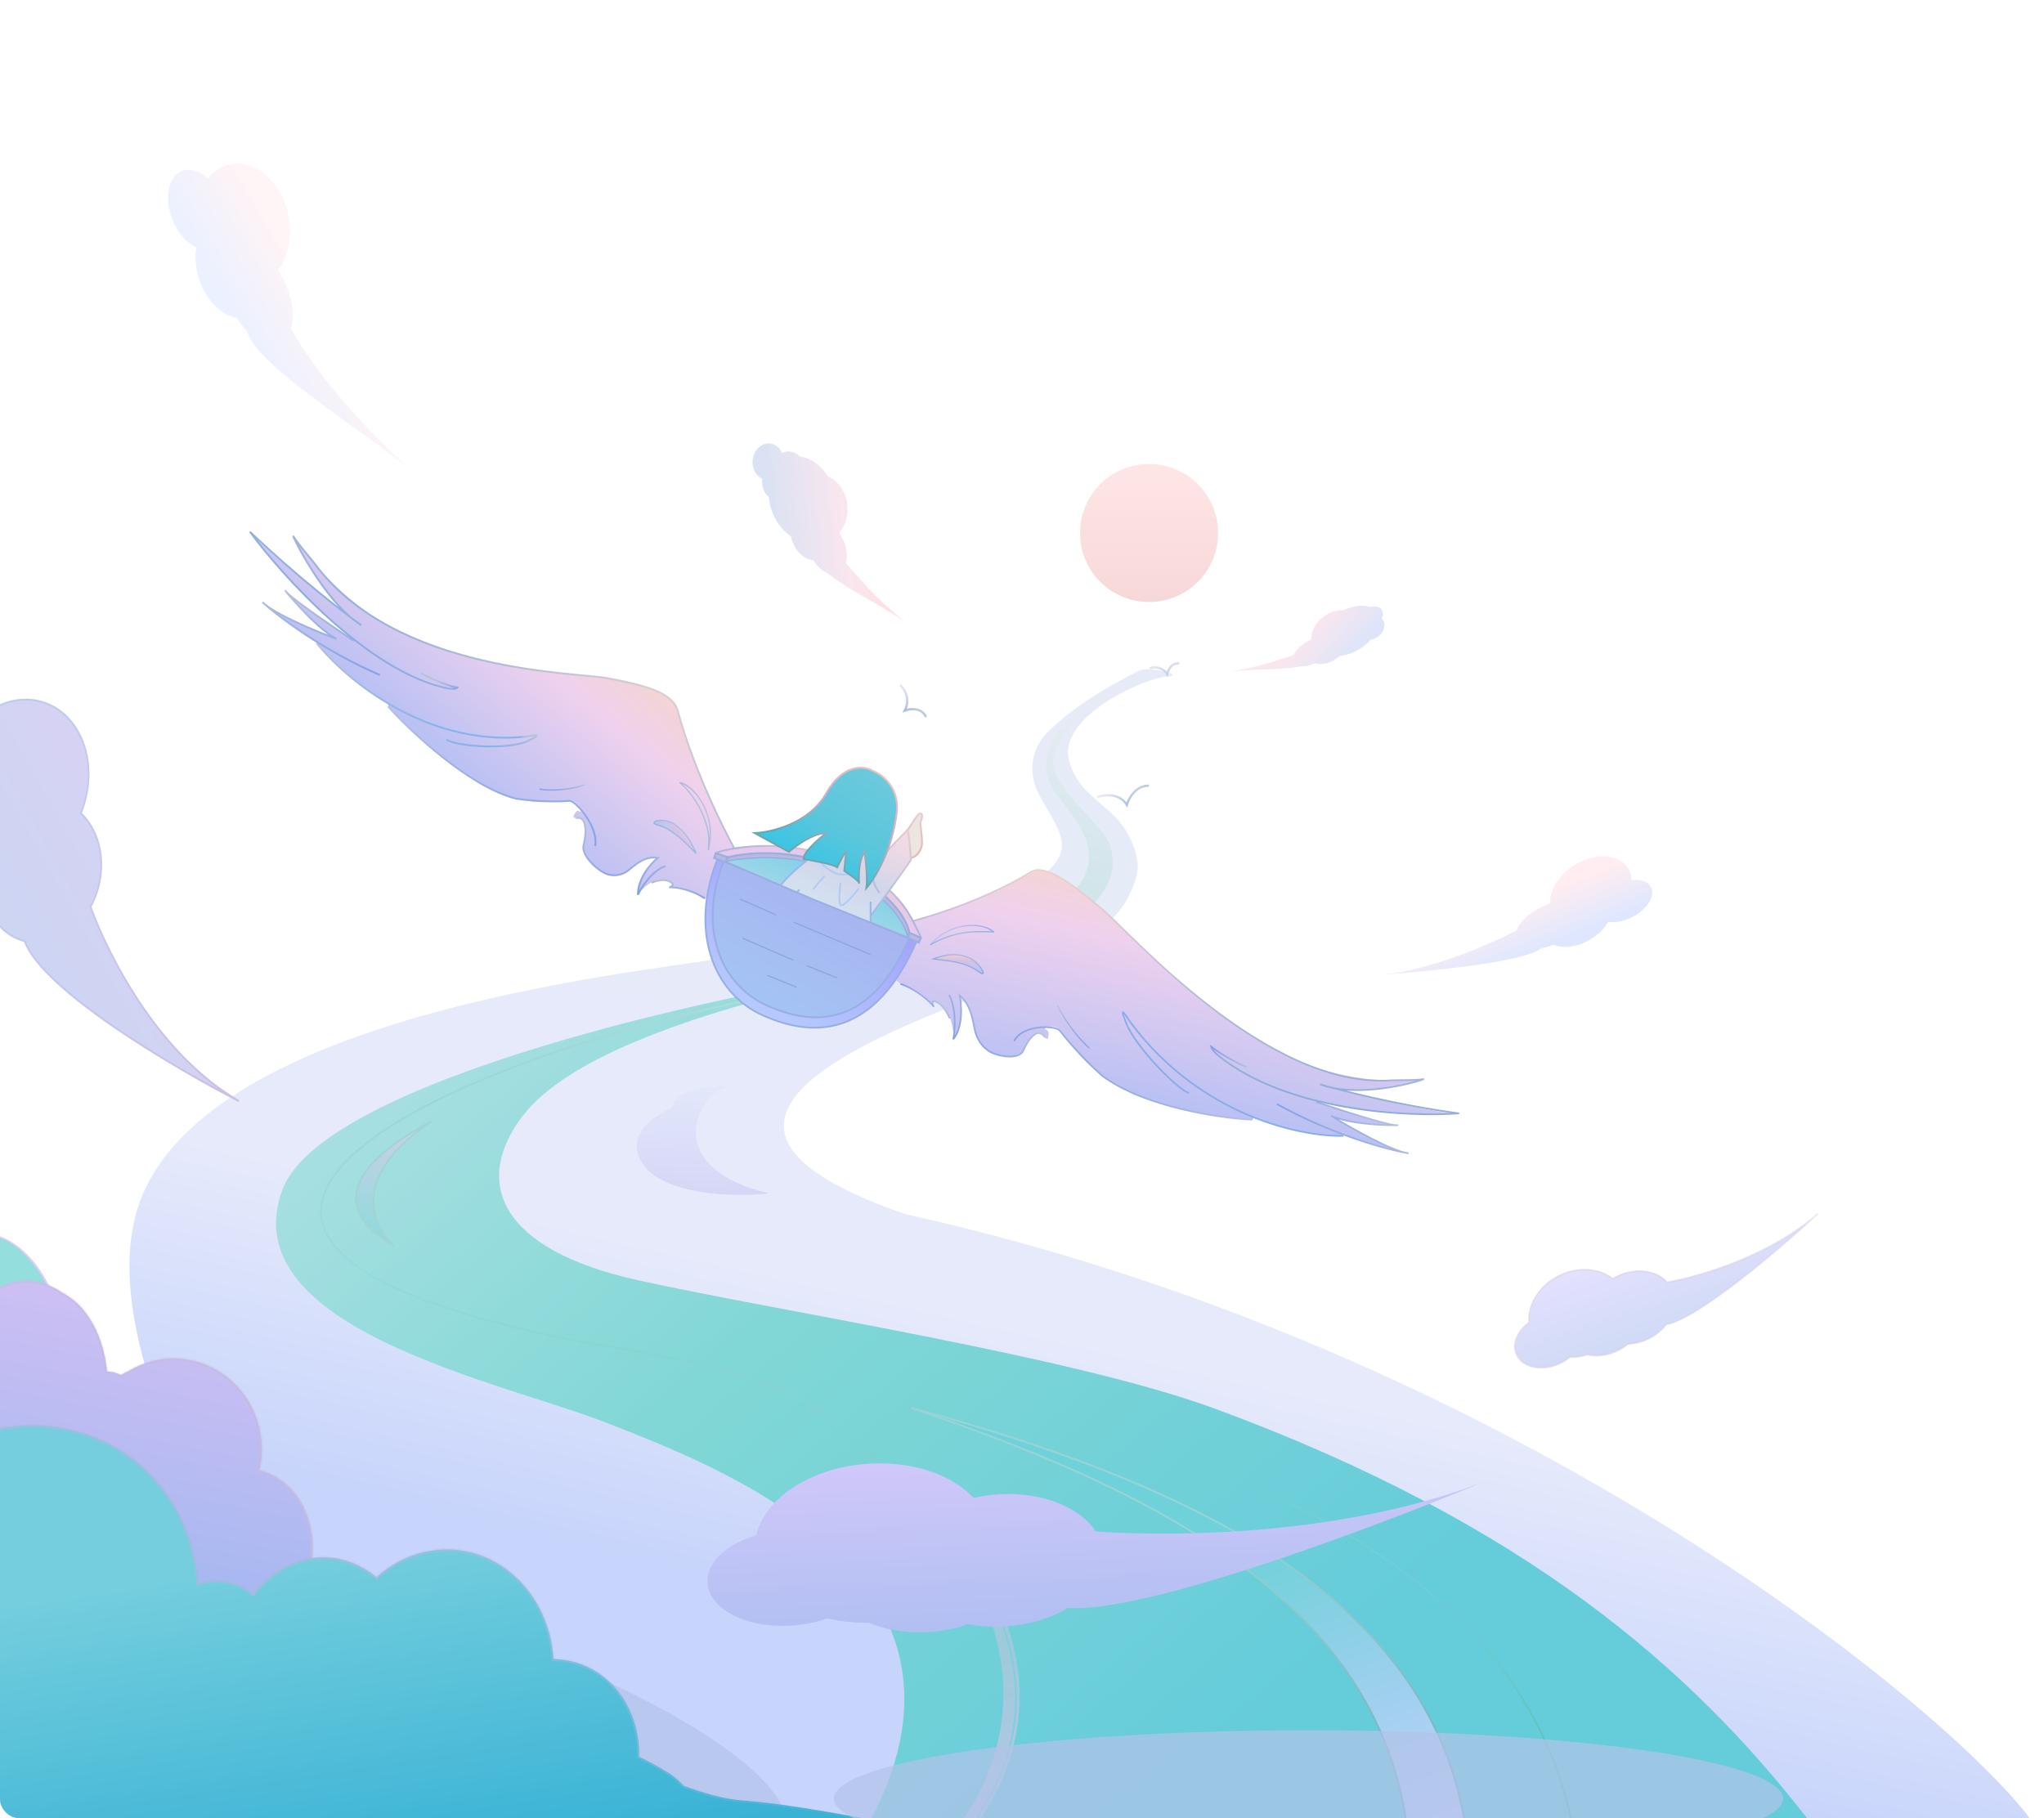 <svg width="888" height="790" viewBox="0 0 888 790" fill="none" xmlns="http://www.w3.org/2000/svg">
<g clip-path="url(#clip0_5072_14842)">
<path d="M316.094 416.144C353.282 410.52 407.338 415.099 443.421 387.861C454.723 379.329 457.554 376.9 459.842 372.825C464.406 364.698 457.508 356.703 451.463 345.392C447.601 338.167 446.09 326.851 455.796 317.463C467.39 306.25 482.622 297.512 494.647 291.542C496.485 290.629 499.467 290.447 505.091 291.542C508.294 292.165 511.916 293.734 507.192 293.956C497.049 294.432 459.501 311.642 464.406 330.181C466.825 339.323 471.207 343.288 479.349 350.267C487.491 357.246 489.765 360.999 492.357 367.488C495.681 375.81 494.024 380.324 492.463 384.579L492.357 384.867C489.54 392.561 484.903 399.096 471.618 410.009C458.333 420.922 446.781 424.312 419.034 435.138C360.869 457.833 289.558 491.922 393.397 527.585C672.666 589.495 868.379 760.838 887.568 798.784H722.702H394.056H171.895C145.117 750.185 29.314 595.752 62.008 519.011C94.703 442.27 266.509 423.643 316.094 416.144Z" fill="url(#paint0_linear_5072_14842)"/>
<path d="M455.554 326.177C460.67 310.404 482.954 300.376 495.929 295.373C476.848 302.73 464.593 311.047 458.232 327.159C453.07 340.236 478.143 356.512 482.071 367.031C485.741 376.857 483.007 389.074 464.593 400.919C417.241 431.38 394.522 423.378 367.962 425.282C399.455 418.302 430.256 414.965 455.754 396.688C469.716 386.68 477.831 376.144 470.102 361.046C462.944 347.063 450.664 341.252 455.554 326.177Z" fill="url(#paint1_linear_5072_14842)"/>
<path d="M122.631 517.098C140.28 468.804 319.886 430.655 378.718 422.497C300.832 439.558 246.472 459.511 227.041 484.952C205.478 513.186 216.26 542.808 277.013 556.265C337.766 569.722 465.748 589.222 528.047 612.19C663.691 662.198 735.066 725.856 785.024 790H378.718C434.787 682.052 309.467 636.478 264.24 618.531C219.012 600.584 100.569 577.465 122.631 517.098Z" fill="url(#paint2_linear_5072_14842)"/>
<g filter="url(#filter0_f_5072_14842)">
<ellipse cx="191.595" cy="48.314" rx="191.595" ry="48.314" transform="matrix(0.961 0.276 -0.183 0.983 -17.669 642.108)" fill="#B3C4E8" fill-opacity="0.7"/>
</g>
<path d="M426.355 789.756C475.725 714.052 403.534 644.766 361.267 619.586C454.695 690.304 443.071 754.192 418.616 790.39L426.355 789.756Z" fill="url(#paint3_linear_5072_14842)"/>
<path d="M187.507 487.261C168.49 497.123 134.152 519.931 171.015 541.316C162.361 533.36 151.095 511.369 187.507 487.261Z" fill="url(#paint4_linear_5072_14842)" stroke="url(#paint5_linear_5072_14842)" stroke-width="0.795"/>
<path d="M361.137 619.707C402.566 646.647 474.325 716.898 424.289 789.769" stroke="url(#paint6_linear_5072_14842)" stroke-width="0.795"/>
<path d="M366.196 601.087C477.491 614.701 655.131 657.173 682.841 792.024" stroke="url(#paint7_linear_5072_14842)" stroke-width="0.795"/>
<ellipse cx="137.469" cy="773.802" rx="30.87" ry="31.165" fill="#8FBCC7"/>
<path d="M144.792 733.79C144.792 750.787 131.145 764.558 114.319 764.558C97.493 764.558 83.846 750.787 83.846 733.79C83.846 716.794 97.493 703.023 114.319 703.023C131.145 703.023 144.792 716.794 144.792 733.79Z" fill="#8FBCC7" stroke="url(#paint8_linear_5072_14842)" stroke-width="0.795"/>
<path d="M46.422 609.462C46.422 626.458 32.775 640.23 15.949 640.23C-0.877 640.23 -14.523 626.458 -14.523 609.462C-14.523 592.466 -0.877 578.694 15.949 578.694C32.775 578.694 46.422 592.466 46.422 609.462Z" fill="#8FBCC7" stroke="url(#paint9_linear_5072_14842)" stroke-width="0.795"/>
<path d="M20.396 599.662C11.296 611.613 -5.802 608.898 -17.811 593.259C-29.82 577.621 -31.969 555.273 -22.869 543.322C-13.77 531.371 3.329 534.086 15.338 549.724C27.347 565.362 29.496 587.711 20.396 599.662Z" fill="#95DEDE" stroke="url(#paint10_linear_5072_14842)" stroke-width="0.795"/>
<path d="M120.921 745.746C107.144 763.84 83.822 762.762 68.828 743.237C53.835 723.713 52.911 693.218 66.689 675.124C80.466 657.03 103.788 658.108 118.782 677.633C133.775 697.157 134.699 727.652 120.921 745.746Z" fill="#8FBCC7" stroke="url(#paint11_linear_5072_14842)" stroke-width="0.795"/>
<path d="M70.263 679.623C70.263 700.373 54.324 717.157 34.707 717.157C15.09 717.157 -0.849 700.373 -0.849 679.623C-0.849 658.872 15.09 642.088 34.707 642.088C54.324 642.088 70.263 658.872 70.263 679.623Z" fill="#8FBCC7" stroke="url(#paint12_linear_5072_14842)" stroke-width="0.795"/>
<mask id="path-16-inside-1_5072_14842" fill="white">
<path fill-rule="evenodd" clip-rule="evenodd" d="M35.415 638.151C25.443 651.396 10.766 656.155 -1.761 648.595C-18.168 638.694 -24.675 611.411 -16.293 587.658C-15.342 584.963 -14.241 582.429 -13.011 580.069C-12.685 578.022 -12.182 576.006 -11.491 574.049C-5.762 557.811 10.69 551.772 25.253 560.56C25.834 560.911 26.403 561.279 26.959 561.665C27.507 561.946 28.052 562.249 28.592 562.575C38.739 568.698 45.099 581.47 46.493 595.944C48.642 596.017 50.698 596.57 52.598 597.522C53.539 596.892 54.532 596.368 55.563 595.955C62.764 591.537 71.386 589.473 80.306 590.651C101.424 593.441 116.212 613.347 113.337 635.113C113.168 636.391 112.942 637.647 112.662 638.879C116.571 639.825 120.348 641.698 123.754 644.547C137.225 655.818 139.787 678.099 129.478 694.314C119.168 710.53 99.89 714.538 86.419 703.268C85.151 702.207 83.979 701.048 82.906 699.806C81.165 700.622 79.288 701.067 77.33 701.067C68.275 701.067 60.935 691.548 60.935 679.805C60.935 675.48 61.93 671.457 63.641 668.1C50.592 664.046 40.824 653.17 37.629 639.902C36.857 639.385 36.117 638.8 35.415 638.151Z"/>
</mask>
<path fill-rule="evenodd" clip-rule="evenodd" d="M35.415 638.151C25.443 651.396 10.766 656.155 -1.761 648.595C-18.168 638.694 -24.675 611.411 -16.293 587.658C-15.342 584.963 -14.241 582.429 -13.011 580.069C-12.685 578.022 -12.182 576.006 -11.491 574.049C-5.762 557.811 10.69 551.772 25.253 560.56C25.834 560.911 26.403 561.279 26.959 561.665C27.507 561.946 28.052 562.249 28.592 562.575C38.739 568.698 45.099 581.47 46.493 595.944C48.642 596.017 50.698 596.57 52.598 597.522C53.539 596.892 54.532 596.368 55.563 595.955C62.764 591.537 71.386 589.473 80.306 590.651C101.424 593.441 116.212 613.347 113.337 635.113C113.168 636.391 112.942 637.647 112.662 638.879C116.571 639.825 120.348 641.698 123.754 644.547C137.225 655.818 139.787 678.099 129.478 694.314C119.168 710.53 99.89 714.538 86.419 703.268C85.151 702.207 83.979 701.048 82.906 699.806C81.165 700.622 79.288 701.067 77.33 701.067C68.275 701.067 60.935 691.548 60.935 679.805C60.935 675.48 61.93 671.457 63.641 668.1C50.592 664.046 40.824 653.17 37.629 639.902C36.857 639.385 36.117 638.8 35.415 638.151Z" fill="url(#paint13_linear_5072_14842)"/>
<path d="M35.415 638.151L35.955 637.567L35.309 636.971L34.78 637.673L35.415 638.151ZM-1.761 648.595L-1.35 647.915L-1.761 648.595ZM-16.293 587.658L-15.544 587.922L-16.293 587.658ZM-13.011 580.069L-12.306 580.436L-12.246 580.322L-12.226 580.194L-13.011 580.069ZM-11.491 574.049L-10.742 574.313L-11.491 574.049ZM25.253 560.56L25.664 559.88V559.88L25.253 560.56ZM26.959 561.665L26.507 562.318L26.55 562.348L26.597 562.373L26.959 561.665ZM28.592 562.575L29.002 561.895L28.592 562.575ZM46.493 595.944L45.702 596.02L45.769 596.714L46.466 596.738L46.493 595.944ZM52.598 597.522L52.242 598.233L52.656 598.44L53.04 598.182L52.598 597.522ZM55.563 595.955L55.858 596.693L55.921 596.668L55.978 596.632L55.563 595.955ZM80.306 590.651L80.202 591.439L80.306 590.651ZM113.337 635.113L112.549 635.009L113.337 635.113ZM112.662 638.879L111.887 638.703L111.713 639.467L112.475 639.652L112.662 638.879ZM123.754 644.547L124.264 643.938L123.754 644.547ZM129.478 694.314L128.807 693.888L129.478 694.314ZM86.419 703.268L86.929 702.659L86.419 703.268ZM82.906 699.806L83.507 699.287L83.114 698.831L82.569 699.087L82.906 699.806ZM63.641 668.1L64.349 668.461L64.776 667.621L63.876 667.341L63.641 668.1ZM37.629 639.902L38.401 639.716L38.329 639.414L38.071 639.241L37.629 639.902ZM34.78 637.673C24.969 650.706 10.72 655.198 -1.35 647.915L-2.171 649.276C10.813 657.111 25.918 652.087 36.05 638.629L34.78 637.673ZM-1.35 647.915C-9.318 643.107 -14.953 634.027 -17.55 623.137C-20.144 612.257 -19.683 599.654 -15.544 587.922L-17.042 587.393C-21.285 599.415 -21.761 612.33 -19.096 623.506C-16.433 634.671 -10.611 644.183 -2.171 649.276L-1.35 647.915ZM-15.544 587.922C-14.605 585.261 -13.518 582.762 -12.306 580.436L-13.715 579.702C-14.963 582.096 -16.079 584.664 -17.042 587.393L-15.544 587.922ZM-12.226 580.194C-11.907 578.192 -11.416 576.223 -10.742 574.313L-12.241 573.784C-12.948 575.788 -13.463 577.851 -13.795 579.944L-12.226 580.194ZM-10.742 574.313C-7.948 566.395 -2.564 561.017 3.842 558.666C10.247 556.315 17.75 556.961 24.843 561.241L25.664 559.88C18.193 555.372 10.189 554.643 3.294 557.174C-3.598 559.704 -9.305 565.464 -12.241 573.784L-10.742 574.313ZM24.843 561.241C25.409 561.582 25.964 561.942 26.507 562.318L27.412 561.012C26.842 560.617 26.259 560.239 25.664 559.88L24.843 561.241ZM26.597 562.373C27.128 562.645 27.657 562.939 28.181 563.255L29.002 561.895C28.447 561.559 27.886 561.247 27.322 560.958L26.597 562.373ZM28.181 563.255C38.041 569.205 44.323 581.698 45.702 596.02L47.284 595.868C45.876 581.243 39.438 568.192 29.002 561.895L28.181 563.255ZM46.466 596.738C48.494 596.807 50.438 597.329 52.242 598.233L52.954 596.812C50.958 595.811 48.79 595.227 46.52 595.15L46.466 596.738ZM53.04 598.182C53.936 597.583 54.879 597.085 55.858 596.693L55.267 595.217C54.184 595.651 53.143 596.201 52.156 596.862L53.04 598.182ZM55.978 596.632C63.032 592.305 71.472 590.286 80.202 591.439L80.41 589.864C71.301 588.66 62.496 590.769 55.147 595.278L55.978 596.632ZM80.202 591.439C100.862 594.168 115.37 613.655 112.549 635.009L114.125 635.217C117.054 613.038 101.985 592.713 80.41 589.864L80.202 591.439ZM112.549 635.009C112.383 636.263 112.162 637.495 111.887 638.703L113.437 639.055C113.722 637.8 113.953 636.519 114.125 635.217L112.549 635.009ZM112.475 639.652C116.263 640.568 119.93 642.384 123.244 645.157L124.264 643.938C120.767 641.011 116.879 639.082 112.849 638.107L112.475 639.652ZM123.244 645.157C136.368 656.136 138.933 677.961 128.807 693.888L130.148 694.741C140.642 678.237 138.083 655.499 124.264 643.938L123.244 645.157ZM128.807 693.888C118.71 709.769 99.97 713.569 86.929 702.659L85.909 703.878C99.809 715.507 119.626 711.29 130.148 694.741L128.807 693.888ZM86.929 702.659C85.694 701.626 84.553 700.497 83.507 699.287L82.305 700.326C83.405 701.599 84.607 702.788 85.909 703.878L86.929 702.659ZM82.569 699.087C80.928 699.856 79.165 700.273 77.33 700.273V701.862C79.411 701.862 81.403 701.389 83.243 700.526L82.569 699.087ZM77.33 700.273C68.894 700.273 61.729 691.313 61.729 679.805H60.14C60.14 691.782 67.657 701.862 77.33 701.862V700.273ZM61.729 679.805C61.729 675.601 62.697 671.702 64.349 668.461L62.932 667.74C61.163 671.213 60.14 675.36 60.14 679.805H61.729ZM63.876 667.341C51.108 663.374 41.535 652.726 38.401 639.716L36.856 640.088C40.114 653.615 50.075 664.718 63.405 668.859L63.876 667.341ZM38.071 639.241C37.334 638.749 36.627 638.189 35.955 637.567L34.876 638.735C35.607 639.41 36.379 640.022 37.187 640.562L38.071 639.241Z" fill="url(#paint14_linear_5072_14842)" mask="url(#path-16-inside-1_5072_14842)"/>
<mask id="path-18-inside-2_5072_14842" fill="white">
<path fill-rule="evenodd" clip-rule="evenodd" d="M151.671 896.089C130.129 896.089 111.093 882.371 99.616 861.396C91.588 867.02 82.248 870.244 72.281 870.244C52.621 870.244 35.403 857.705 25.879 838.931C2.584 832.408 -15.073 806.006 -16.204 773.963C-55.079 762.078 -76.109 719.855 -63.296 678.472C-50.24 636.306 -6.99 610.98 33.306 621.907C63.969 630.221 84.085 657.131 86.198 688.101C88.135 687.396 90.142 686.943 92.206 686.766C98.582 686.218 104.684 688.375 110.021 692.583C117.066 683.657 126.654 677.776 137.44 676.85C147.065 676.024 156.138 679.272 163.577 685.413C171.006 678.697 180.275 674.329 190.475 673.453C216.415 671.226 238.643 692.424 240.466 720.935C242.75 720.971 245.045 721.219 247.333 721.693C265.942 725.548 278.062 743.106 277.652 763.333C281.371 765.103 285.61 767.407 290.5 770.426C293.267 772.134 295.074 773.97 296.88 775.804C296.959 775.884 297.038 775.964 297.117 776.045C305.883 779.158 314.509 781.77 322.662 782.369C342.013 783.789 368.426 788.8 389.198 792.742C399.051 794.611 407.634 796.24 413.594 797.13L302.261 803.424C290.636 814.335 273.345 827.601 261.578 836.065L233.191 814.643C228.661 817.695 223.315 819.457 217.59 819.457C216.738 819.457 215.894 819.418 215.06 819.342C213.27 862.113 185.574 896.089 151.671 896.089Z"/>
</mask>
<path fill-rule="evenodd" clip-rule="evenodd" d="M151.671 896.089C130.129 896.089 111.093 882.371 99.616 861.396C91.588 867.02 82.248 870.244 72.281 870.244C52.621 870.244 35.403 857.705 25.879 838.931C2.584 832.408 -15.073 806.006 -16.204 773.963C-55.079 762.078 -76.109 719.855 -63.296 678.472C-50.24 636.306 -6.99 610.98 33.306 621.907C63.969 630.221 84.085 657.131 86.198 688.101C88.135 687.396 90.142 686.943 92.206 686.766C98.582 686.218 104.684 688.375 110.021 692.583C117.066 683.657 126.654 677.776 137.44 676.85C147.065 676.024 156.138 679.272 163.577 685.413C171.006 678.697 180.275 674.329 190.475 673.453C216.415 671.226 238.643 692.424 240.466 720.935C242.75 720.971 245.045 721.219 247.333 721.693C265.942 725.548 278.062 743.106 277.652 763.333C281.371 765.103 285.61 767.407 290.5 770.426C293.267 772.134 295.074 773.97 296.88 775.804C296.959 775.884 297.038 775.964 297.117 776.045C305.883 779.158 314.509 781.77 322.662 782.369C342.013 783.789 368.426 788.8 389.198 792.742C399.051 794.611 407.634 796.24 413.594 797.13L302.261 803.424C290.636 814.335 273.345 827.601 261.578 836.065L233.191 814.643C228.661 817.695 223.315 819.457 217.59 819.457C216.738 819.457 215.894 819.418 215.06 819.342C213.27 862.113 185.574 896.089 151.671 896.089Z" fill="url(#paint15_linear_5072_14842)"/>
<path d="M99.616 861.396L100.314 860.993L99.902 860.24L99.178 860.748L99.616 861.396ZM151.671 896.089L151.699 895.292L151.671 896.089ZM72.281 870.244L72.309 869.447L72.281 870.244ZM25.879 838.931L26.588 838.55L26.438 838.253L26.117 838.163L25.879 838.931ZM-16.204 773.963L-15.412 773.907L-15.431 773.358L-15.949 773.2L-16.204 773.963ZM-63.296 678.472L-64.052 678.26L-63.296 678.472ZM33.306 621.907L33.074 622.676L33.306 621.907ZM86.198 688.101L85.407 688.183L85.477 689.201L86.445 688.848L86.198 688.101ZM110.021 692.583L109.519 693.216L110.133 693.701L110.636 693.064L110.021 692.583ZM163.577 685.413L163.061 686.036L163.579 686.464L164.095 685.997L163.577 685.413ZM240.466 720.935L239.675 721.014L239.72 721.72L240.426 721.731L240.466 720.935ZM247.333 721.693L247.147 722.474L247.333 721.693ZM277.652 763.333L276.859 763.345L276.849 763.844L277.292 764.055L277.652 763.333ZM290.5 770.426L290.932 769.743L290.5 770.426ZM296.88 775.804L297.453 775.233L296.88 775.804ZM297.117 776.045L296.544 776.615L296.666 776.738L296.83 776.797L297.117 776.045ZM322.662 782.369L322.576 783.163L322.662 782.369ZM389.198 792.742L389.024 793.525L389.198 792.742ZM413.594 797.13L413.61 797.926L413.737 796.342L413.594 797.13ZM302.261 803.424L302.244 802.628L301.95 802.645L301.731 802.851L302.261 803.424ZM261.578 836.065L261.088 836.708L261.544 837.053L262.024 836.707L261.578 836.065ZM233.191 814.643L233.681 814L233.239 813.667L232.765 813.986L233.191 814.643ZM217.59 819.457L217.618 818.661L217.59 819.457ZM215.06 819.342L215.16 818.549L214.304 818.47L214.268 819.336L215.06 819.342ZM98.918 861.798C110.49 882.947 129.746 896.886 151.643 896.886L151.699 895.292C130.511 895.292 111.696 881.796 100.314 860.993L98.918 861.798ZM72.253 871.04C82.396 871.04 91.898 867.759 100.054 862.044L99.178 860.748C91.279 866.282 82.101 869.447 72.309 869.447L72.253 871.04ZM25.17 839.312C34.793 858.281 52.24 871.04 72.253 871.04L72.309 869.447C53.002 869.447 36.013 857.129 26.588 838.55L25.17 839.312ZM-16.996 774.019C-15.857 806.289 1.932 833.06 25.642 839.699L26.117 838.163C3.235 831.756 -14.289 805.723 -15.412 773.907L-16.996 774.019ZM-64.052 678.26C-76.988 720.038 -55.763 762.71 -16.459 774.726L-15.949 773.2C-54.395 761.447 -75.231 719.671 -62.54 678.684L-64.052 678.26ZM33.537 621.137C-7.198 610.092 -50.873 635.696 -64.052 678.26L-62.54 678.684C-49.607 636.916 -6.782 611.869 33.074 622.676L33.537 621.137ZM86.989 688.018C84.855 656.743 64.536 629.542 33.537 621.137L33.074 622.676C63.401 630.899 83.315 657.519 85.407 688.183L86.989 688.018ZM92.166 685.972C90.03 686.155 87.953 686.624 85.952 687.353L86.445 688.848C88.316 688.168 90.254 687.73 92.246 687.559L92.166 685.972ZM110.524 691.95C105.065 687.646 98.775 685.405 92.166 685.972L92.246 687.559C98.389 687.032 104.303 689.105 109.519 693.216L110.524 691.95ZM137.4 676.057C126.355 677.005 116.569 683.026 109.407 692.102L110.636 693.064C117.562 684.288 126.953 678.548 137.48 677.644L137.4 676.057ZM164.093 684.791C156.522 678.541 147.255 675.211 137.4 676.057L137.48 677.644C146.875 676.838 155.755 680.004 163.061 686.036L164.093 684.791ZM190.436 672.659C180.047 673.551 170.612 678.001 163.058 684.83L164.095 685.997C171.401 679.393 180.504 675.106 190.515 674.247L190.436 672.659ZM241.257 720.856C239.411 691.985 216.878 670.389 190.436 672.659L190.515 674.247C215.952 672.063 237.875 692.863 239.675 721.014L241.257 720.856ZM247.519 720.913C245.183 720.429 242.839 720.175 240.506 720.138L240.426 721.731C242.66 721.767 244.907 722.01 247.147 722.474L247.519 720.913ZM278.445 763.321C278.861 742.782 266.547 724.854 247.519 720.913L247.147 722.474C265.337 726.242 277.263 743.429 276.859 763.345L278.445 763.321ZM290.932 769.743C286.023 766.713 281.76 764.394 278.012 762.611L277.292 764.055C280.983 765.811 285.198 768.102 290.068 771.109L290.932 769.743ZM297.453 775.233C295.647 773.399 293.784 771.504 290.932 769.743L290.068 771.109C292.75 772.764 294.501 774.54 296.306 776.374L297.453 775.233ZM297.69 775.474C297.611 775.394 297.532 775.314 297.453 775.233L296.306 776.374C296.385 776.454 296.465 776.535 296.544 776.615L297.69 775.474ZM322.747 781.574C314.706 780.984 306.162 778.403 297.404 775.292L296.83 776.797C305.604 779.913 314.313 782.556 322.576 783.163L322.747 781.574ZM389.371 791.959C368.614 788.02 342.153 782.999 322.747 781.574L322.576 783.163C341.874 784.58 368.237 789.581 389.024 793.525L389.371 791.959ZM413.737 796.342C407.797 795.455 399.231 793.829 389.371 791.959L389.024 793.525C398.87 795.393 407.472 797.025 413.45 797.918L413.737 796.342ZM302.278 804.219L413.61 797.926L413.577 796.335L302.244 802.628L302.278 804.219ZM262.024 836.707C273.802 828.236 291.127 814.946 302.791 803.997L301.731 802.851C290.146 813.725 272.889 826.966 261.132 835.423L262.024 836.707ZM232.7 815.286L261.088 836.708L262.068 835.422L233.681 814L232.7 815.286ZM217.562 820.254C223.453 820.254 228.956 818.44 233.616 815.3L232.765 813.986C228.366 816.95 223.177 818.661 217.618 818.661L217.562 820.254ZM214.961 820.135C215.818 820.214 216.686 820.254 217.562 820.254L217.618 818.661C216.79 818.661 215.97 818.623 215.16 818.549L214.961 820.135ZM151.643 896.886C186.148 896.886 214.051 862.368 215.852 819.347L214.268 819.336C212.488 861.858 185 895.292 151.699 895.292L151.643 896.886Z" fill="url(#paint16_linear_5072_14842)" mask="url(#path-18-inside-2_5072_14842)"/>
<path d="M611.035 792.024C596.308 691.395 492.781 644.721 395.889 611.762C534.851 649.355 621.187 701.782 636.391 792.024L611.035 792.024Z" fill="url(#paint17_linear_5072_14842)" stroke="url(#paint18_linear_5072_14842)" stroke-width="0.795"/>
<path d="M334.1 518.556C288.407 507.86 301.525 477.532 314.958 472.323C298.818 471.583 292.252 477.596 291.797 481.287C288.578 482.932 275.551 489.277 276.698 499.161C279.649 519.572 318.488 520.401 334.1 518.556Z" fill="url(#paint19_linear_5072_14842)" fill-opacity="0.5"/>
<path fill-rule="evenodd" clip-rule="evenodd" d="M359.453 703.215C365.008 704.548 371.057 705.222 377.4 705.106C384.387 708.058 392.818 709.618 401.904 709.274C408.577 709.022 414.908 707.77 420.583 705.743C425.121 706.606 430.002 706.985 435.086 706.792C446.107 706.376 456.197 703.351 463.946 698.69C497.298 701.197 596.653 663.9 644.03 644.115C585.094 666.777 512.354 668.037 476.004 665.439C469.435 655.275 453.753 648.547 435.411 649.24C431.097 649.403 426.924 649.966 422.98 650.87C414.043 641.255 397.841 635.222 379.3 635.922C353.665 636.891 332.356 650.401 328.499 667.132C316.087 670.82 307.391 678.464 307.343 686.975C307.278 698.461 322.986 707.177 342.428 706.442C348.598 706.209 354.402 705.052 359.453 703.215Z" fill="url(#paint20_linear_5072_14842)"/>
<path fill-rule="evenodd" clip-rule="evenodd" d="M-22.788 350.659C-22.202 354.792 -20.974 358.779 -19.062 362.419C-19.292 368.457 -18.051 374.422 -15.179 379.519C-13.07 383.262 -10.3 386.146 -7.133 388.135C-6.483 391.363 -5.367 394.471 -3.76 397.323C-0.276 403.505 4.916 407.424 10.677 408.893C18.363 430.082 75.192 463.721 103.807 478.445C69.689 458.845 47.826 417.062 39.347 394.056C45.163 383.514 45.755 369.895 39.958 359.607C38.594 357.187 36.968 355.114 35.149 353.398C39.868 341.83 39.784 328.365 33.924 317.965C25.821 303.586 9.456 300 -4.335 308.761C-10.698 303.918 -18.992 303.859 -25.457 309.436C-34.182 316.964 -36.273 331.906 -30.128 342.812C-28.178 346.272 -25.633 348.911 -22.788 350.659Z" fill="url(#paint21_linear_5072_14842)"/>
<path d="M-19.062 362.419L-18.704 362.409L-18.699 362.278L-18.756 362.17L-19.062 362.419ZM-22.788 350.659L-22.434 350.559L-22.462 350.361L-22.608 350.271L-22.788 350.659ZM-7.133 388.135L-6.784 388.007L-6.819 387.831L-6.951 387.749L-7.133 388.135ZM10.677 408.893L11.007 408.698L10.94 408.512L10.774 408.47L10.677 408.893ZM103.807 478.445L103.647 478.844L103.978 478.052L103.807 478.445ZM39.347 394.056L39.052 393.834L38.938 394.04L39.017 394.254L39.347 394.056ZM35.149 353.398L34.829 353.229L34.701 353.543L34.916 353.746L35.149 353.398ZM-4.335 308.761L-4.541 309.131L-4.372 309.259L-4.185 309.141L-4.335 308.761ZM-25.457 309.436L-25.652 309.09L-25.457 309.436ZM-18.756 362.17C-20.643 358.576 -21.856 354.639 -22.434 350.559L-23.141 350.76C-22.548 354.944 -21.304 358.982 -19.369 362.668L-18.756 362.17ZM-14.878 379.259C-17.707 374.239 -18.931 368.362 -18.704 362.409L-19.421 362.429C-19.654 368.552 -18.394 374.606 -15.48 379.778L-14.878 379.259ZM-6.951 387.749C-10.072 385.788 -12.8 382.947 -14.878 379.259L-15.48 379.778C-13.339 383.577 -10.529 386.504 -7.315 388.522L-6.951 387.749ZM-3.459 397.064C-5.044 394.251 -6.144 391.188 -6.784 388.007L-7.482 388.264C-6.822 391.538 -5.69 394.69 -4.061 397.583L-3.459 397.064ZM10.774 408.47C5.093 407.02 -0.025 403.157 -3.459 397.064L-4.061 397.583C-0.528 403.852 4.739 407.827 10.58 409.317L10.774 408.47ZM10.347 409.089C12.305 414.486 17.358 420.613 24.217 426.979C31.089 433.358 39.821 440.019 49.2 446.473C67.959 459.381 89.332 471.479 103.647 478.844L103.966 478.045C89.666 470.687 68.318 458.603 49.587 445.714C40.221 439.269 31.517 432.628 24.678 426.28C17.825 419.919 12.892 413.895 11.007 408.698L10.347 409.089ZM103.978 478.052C69.961 458.509 48.141 416.825 39.676 393.859L39.017 394.254C47.511 417.3 69.416 459.18 103.635 478.838L103.978 478.052ZM39.657 359.867C45.371 370.007 44.79 383.434 39.052 393.834L39.641 394.279C45.535 383.594 46.139 369.784 40.259 359.348L39.657 359.867ZM34.916 353.746C36.709 355.437 38.312 357.481 39.657 359.867L40.259 359.348C38.876 356.894 37.227 354.791 35.381 353.051L34.916 353.746ZM33.623 318.225C39.408 328.49 39.496 341.79 34.829 353.229L35.468 353.568C40.241 341.87 40.16 328.239 34.224 317.705L33.623 318.225ZM-4.185 309.141C9.459 300.474 25.625 304.032 33.623 318.225L34.224 317.705C26.016 303.139 9.453 299.527 -4.485 308.381L-4.185 309.141ZM-25.262 309.783C-18.935 304.324 -10.8 304.368 -4.541 309.131L-4.129 308.39C-10.596 303.469 -19.049 303.393 -25.652 309.09L-25.262 309.783ZM-29.827 342.552C-35.88 331.81 -33.798 317.147 -25.262 309.783L-25.652 309.09C-34.566 316.781 -36.666 332.002 -30.429 343.071L-29.827 342.552ZM-22.608 350.271C-25.404 348.552 -27.908 345.958 -29.827 342.552L-30.429 343.071C-28.448 346.587 -25.861 349.269 -22.967 351.048L-22.608 350.271Z" fill="url(#paint22_linear_5072_14842)"/>
<g filter="url(#filter1_f_5072_14842)">
<path fill-rule="evenodd" clip-rule="evenodd" d="M76.648 99.078C79.034 103.198 82.151 106.094 85.296 107.478C84.273 113.683 85.529 121.01 89.165 127.288C92.76 133.496 97.885 137.301 102.903 138.147C104.259 140.371 105.758 142.316 107.329 143.945C107.392 144.163 107.459 144.386 107.531 144.614C110.793 154.876 134.593 171.981 155.157 186.759C164.174 193.24 172.569 199.273 178.337 204.086C156.425 184.643 134.885 158.86 126.487 142.813C128.306 136.741 126.832 127.744 122.243 119.82C121.766 118.997 121.27 118.209 120.757 117.459C127.443 109.018 127.929 94.553 121.453 83.372C114.303 71.025 101.371 67.358 92.57 75.18C91.754 75.904 91.003 76.702 90.317 77.563C85.792 73.397 80.439 72.439 76.756 75.713C71.783 80.132 71.735 90.594 76.648 99.078Z" fill="url(#paint23_linear_5072_14842)" fill-opacity="0.2"/>
</g>
<g filter="url(#filter2_f_5072_14842)">
<path fill-rule="evenodd" clip-rule="evenodd" d="M707.499 399.26C704.284 400.592 701.172 400.987 698.706 400.551C696.594 404.298 692.642 407.793 687.742 409.823C682.896 411.831 678.199 411.961 674.86 410.529C673.084 411.223 671.346 411.711 669.703 412.002C669.57 412.097 669.433 412.192 669.29 412.288C660.05 418.515 618.681 422.156 600.575 423.58C622.031 421.306 646.707 410.598 658.82 404.293C660.353 400.286 665.2 395.907 671.447 393.318C672.09 393.052 672.728 392.812 673.36 392.599C673.102 385.509 679.149 377.492 687.876 373.876C697.513 369.883 706.768 372.768 708.548 380.319C708.713 381.019 708.808 381.734 708.837 382.459C713.338 381.907 716.924 383.404 717.669 386.565C718.675 390.832 714.122 396.516 707.499 399.26Z" fill="url(#paint24_linear_5072_14842)" fill-opacity="0.5"/>
</g>
<path fill-rule="evenodd" clip-rule="evenodd" d="M681.989 589.719C684.437 589.774 686.996 589.435 689.564 588.659C692.821 589.38 696.472 589.226 700.127 588.024C702.812 587.141 705.218 585.785 707.25 584.108C709.219 584.037 711.26 583.679 713.306 583.006C717.739 581.549 721.431 578.862 723.944 575.603C737.882 573.118 773.203 542.821 789.769 527.351C768.891 545.598 739.424 554.458 724.251 557.235C720.166 552.779 712.843 551.109 705.465 553.535C703.729 554.106 702.107 554.865 700.625 555.773C695.651 551.864 688.213 550.609 680.755 553.061C670.442 556.452 663.63 565.768 664.376 574.761C659.829 578.049 657.345 582.941 658.504 587.299C660.069 593.181 667.677 595.865 675.498 593.293C677.98 592.477 680.185 591.23 681.989 589.719Z" fill="url(#paint25_linear_5072_14842)"/>
<path d="M689.564 588.659L689.664 588.265L689.568 588.243L689.472 588.272L689.564 588.659ZM681.989 589.719L682.016 589.316L681.869 589.313L681.752 589.411L681.989 589.719ZM707.25 584.108L707.255 583.704L707.122 583.709L707.015 583.797L707.25 584.108ZM723.944 575.603L723.895 575.205L723.741 575.233L723.642 575.361L723.944 575.603ZM789.769 527.351L790.023 527.644L789.524 527.048L789.769 527.351ZM724.251 557.235L723.961 557.52L724.098 557.669L724.301 557.632L724.251 557.235ZM700.625 555.773L700.379 556.098L700.582 556.258L700.812 556.117L700.625 555.773ZM680.755 553.061L680.652 552.677L680.755 553.061ZM664.376 574.761L664.59 575.088L664.786 574.947L664.766 574.708L664.376 574.761ZM689.472 588.272C686.942 589.036 684.424 589.37 682.016 589.316L681.962 590.123C684.45 590.178 687.049 589.834 689.657 589.046L689.472 588.272ZM700.025 587.64C696.435 588.82 692.853 588.971 689.664 588.265L689.465 589.054C692.788 589.79 696.51 589.631 700.229 588.408L700.025 587.64ZM707.015 583.797C705.023 585.442 702.662 586.773 700.025 587.64L700.229 588.408C702.962 587.509 705.413 586.129 707.485 584.418L707.015 583.797ZM713.203 582.622C711.193 583.284 709.188 583.635 707.255 583.704L707.245 584.511C709.25 584.439 711.327 584.074 713.408 583.39L713.203 582.622ZM723.642 575.361C721.184 578.551 717.562 581.189 713.203 582.622L713.408 583.39C717.915 581.908 721.679 579.174 724.245 575.845L723.642 575.361ZM723.992 576.001C727.557 575.365 732.435 572.968 737.969 569.534C743.516 566.092 749.769 561.579 756.096 556.665C768.752 546.836 781.734 535.386 790.023 527.644L789.514 527.058C781.238 534.787 768.276 546.219 755.645 556.028C749.33 560.933 743.103 565.427 737.59 568.848C732.064 572.277 727.299 574.599 723.895 575.205L723.992 576.001ZM789.524 527.048C768.728 545.225 739.343 554.066 724.201 556.838L724.301 557.632C739.505 554.85 769.054 545.971 790.013 527.654L789.524 527.048ZM705.567 553.919C712.83 551.531 719.991 553.19 723.961 557.52L724.541 556.95C720.34 552.368 712.857 550.687 705.363 553.151L705.567 553.919ZM700.812 556.117C702.268 555.226 703.861 554.48 705.567 553.919L705.363 553.151C703.598 553.731 701.947 554.504 700.438 555.428L700.812 556.117ZM680.857 553.445C688.206 551.029 695.512 552.274 700.379 556.098L700.871 555.447C695.791 551.455 688.22 550.189 680.652 552.677L680.857 553.445ZM664.766 574.708C664.04 565.951 670.683 556.791 680.857 553.445L680.652 552.677C670.201 556.114 663.221 565.586 663.987 574.815L664.766 574.708ZM658.881 587.175C657.783 583.044 660.124 578.317 664.59 575.088L664.163 574.434C659.534 577.781 656.906 582.837 658.127 587.424L658.881 587.175ZM675.396 592.909C671.558 594.171 667.787 594.138 664.797 593.084C661.807 592.029 659.624 589.966 658.881 587.175L658.127 587.424C658.949 590.515 661.352 592.734 664.513 593.849C667.674 594.964 671.618 594.987 675.601 593.677L675.396 592.909ZM681.752 589.411C679.989 590.886 677.831 592.108 675.396 592.909L675.601 593.677C678.13 592.845 680.381 591.573 682.226 590.028L681.752 589.411Z" fill="url(#paint26_linear_5072_14842)"/>
<path d="M294.045 307.238C300.358 334.526 317.024 365.712 324.568 377.894C321.625 383.581 313.74 393.952 305.745 389.935C298.607 386.349 293.949 385.549 292.006 385.591C291.836 385.73 291.6 385.708 291.424 385.64C291.579 385.614 291.773 385.597 292.006 385.591C292.211 385.424 292.319 385.022 292.106 384.184C291.618 382.273 286.532 382.146 283.648 383.195C281.341 384.034 278.235 387.059 276.97 388.466C277.054 388.262 277.194 387.782 277.083 387.499C278.621 379.753 283.487 374.438 285.728 372.749C281.301 372.009 277.484 374.488 275.455 376.157C270.057 381.406 266.438 380.679 264.053 380.2L264.034 380.196C261.649 379.717 252.874 373.087 253.428 368.35L254.075 362.822C254.02 353.311 251.301 355.619 249.913 355.457C248.525 355.295 249.285 354.057 250.229 352.758C251.172 351.459 252.785 353.831 252.346 352.125C251.907 350.418 249.729 347.882 247.806 347.657C235.387 349.347 226.723 348.782 215.081 343.828C195.137 335.21 168.805 308.051 168.738 307.073C168.684 306.29 168.539 305.861 168.474 305.745C153.183 296.735 141.695 284.797 137.862 279.954L137.95 279.197C134.003 277.141 122.995 268.825 116.38 263.682C115.552 263.106 114.834 262.549 114.251 262.017C114.888 262.518 115.604 263.078 116.38 263.682C123.433 268.585 138.433 274.779 145.761 277.513C140.211 274.672 129.752 263.397 124.6 257.413C124.295 257.104 124.069 256.841 123.931 256.629C124.142 256.879 124.366 257.14 124.6 257.413C128.477 261.333 145.015 272.563 153.385 278.067L154.33 278.177C135.313 263.838 116.212 241.155 109.038 231.605C113.47 237.3 135.196 254.89 149.787 266.343C139.084 255.247 125.541 231.001 128.247 233.853C131.537 237.32 142.15 256.42 168.847 272.011C195.544 287.602 239.941 293.207 256.095 293.708C272.249 294.208 292.098 300.881 294.045 307.238Z" fill="url(#paint27_linear_5072_14842)"/>
<path d="M234.577 342.93C237.571 343.454 245.649 343.809 254.012 341.039" stroke="url(#paint28_linear_5072_14842)" stroke-width="0.556" stroke-linecap="round"/>
<path d="M137.548 279.418C149.611 294.646 184.479 324.12 227.445 320.196" stroke="url(#paint29_linear_5072_14842)" stroke-width="0.795"/>
<path d="M168.816 307.233C178.846 318.324 203.933 341.805 224.038 347.006C228.01 347.64 238.293 348.724 247.657 347.989C250.318 348.3 259.846 359.078 258.611 367.325" stroke="url(#paint30_linear_5072_14842)" stroke-width="0.795" stroke-linecap="round"/>
<path d="M250.561 355.449C252.6 354.924 256.03 356.648 253.438 367.737C252.969 371.75 258.531 377.232 262.346 379.205C266.16 381.177 269.833 380.226 272.1 378.82C274.393 377.398 279.425 371.54 285.752 372.789C282.876 375.08 277.127 381.493 277.134 388.817C278.688 385.524 283.202 378.441 288.829 376.455" stroke="url(#paint31_linear_5072_14842)" stroke-width="0.795" stroke-linecap="round"/>
<path d="M283.425 383.451C284.942 382.781 288.585 381.766 291.022 383.068C293.459 384.37 291.842 385.283 290.729 385.577C292.916 385.324 300.008 386.291 306.018 390.249" stroke="url(#paint32_linear_5072_14842)" stroke-width="0.795" stroke-linecap="round"/>
<path d="M198.665 298.774L198.984 299.011L199.372 298.486L198.728 298.382L198.665 298.774ZM193.039 298.404C192.826 298.353 192.611 298.485 192.56 298.698C192.509 298.912 192.641 299.126 192.855 299.177L193.039 298.404ZM182.748 292.962C184.409 293.839 187.187 295.198 190.137 296.432C193.079 297.663 196.222 298.785 198.602 299.167L198.728 298.382C196.448 298.016 193.377 296.927 190.444 295.699C187.518 294.475 184.761 293.126 183.119 292.26L182.748 292.962ZM198.345 298.538C198.342 298.542 198.158 298.781 197.384 298.882C196.607 298.982 195.274 298.938 193.039 298.404L192.855 299.177C195.138 299.722 196.577 299.788 197.486 299.67C198.398 299.551 198.813 299.242 198.984 299.011L198.345 298.538Z" fill="url(#paint33_linear_5072_14842)"/>
<path d="M193.991 321.356C197.98 324.241 220.196 326.009 229.134 322.06C238.288 317.73 229.201 320.205 226.777 320.247" stroke="url(#paint34_linear_5072_14842)" stroke-width="0.795"/>
<path d="M115.211 262.732C114.751 262.364 114.345 262.006 114.003 261.661C114.368 261.993 114.771 262.35 115.211 262.732Z" fill="url(#paint35_linear_5072_14842)"/>
<path d="M153.835 278.527C145.159 272.765 127.144 260.452 124.493 257.294C121.179 253.346 135.975 272.114 146.119 277.624C137.504 274.412 119.021 266.723 114.003 261.661C120.748 267.79 140.4 282.702 165.05 293.316" stroke="url(#paint36_linear_5072_14842)" stroke-width="0.795"/>
<path d="M152.344 268.257C153.86 269.549 155.406 270.699 156.967 271.662C155.731 270.779 154.172 269.634 152.344 268.257Z" fill="url(#paint37_linear_5072_14842)"/>
<path d="M324.542 378.394C316.584 365.368 302.001 336.481 294.495 309.098C292.128 299.621 275.815 297.173 263.517 294.655C251.219 292.136 171.609 292.536 136.563 244.723C132.631 239.72 129.575 236.534 127.6 233.272C125.624 230.011 140.377 261.437 156.967 271.662C149.189 266.105 128.619 250.202 108.573 231.046C122.987 250.714 160.263 291.847 194.053 299.034" stroke="url(#paint38_linear_5072_14842)" stroke-width="0.795" stroke-linecap="round"/>
<path d="M285.729 358.47C292.879 360.431 298.481 367.069 302.433 370.785C299.023 362.796 295.591 359.814 292.451 357.811C288.289 355.155 280.924 357.152 285.729 358.47Z" fill="url(#paint39_linear_5072_14842)" stroke="url(#paint40_linear_5072_14842)" stroke-width="0.556" stroke-linecap="round"/>
<path d="M295.492 340.102C301.147 341.199 311.199 353.222 307.987 367.497" stroke="url(#paint41_linear_5072_14842)" stroke-width="0.556" stroke-linecap="round"/>
<path d="M295.404 340.102C301.926 345.464 309.509 358.256 307.766 369.162" stroke="url(#paint42_linear_5072_14842)" stroke-width="0.556" stroke-linecap="round"/>
<path d="M448.876 378.188C428.186 392.378 397.377 400.419 384.559 402.666C383.475 409.308 383.407 423.6 391.808 427.623C399.309 431.216 403.305 434.671 404.754 436.382C404.802 436.629 404.993 436.817 405.167 436.92C405.065 436.768 404.928 436.588 404.754 436.382C404.696 436.084 404.849 435.701 405.499 435.283C406.982 434.328 410.911 438.637 412.486 441.888C413.746 444.488 414.337 449.354 414.475 451.462C414.531 451.242 414.705 450.776 414.954 450.667C418.303 443.758 417.712 435.72 416.998 432.565C420.785 435.862 422.233 440.95 422.798 443.908C423.83 452.358 426.998 454.966 429.085 456.685L429.101 456.698C431.188 458.416 441.704 461.234 444.045 457.342L446.776 452.802C452.361 445.999 453.077 450.015 454.224 451.099C455.371 452.183 455.516 450.634 455.558 448.882C455.6 447.13 452.994 447.443 454.322 446.594C455.649 445.744 458.778 445.802 460.367 447.304C468.796 459.266 475.692 466.356 487.404 472.861C507.544 483.909 543.334 487.132 543.955 486.486C544.451 485.969 544.811 485.785 544.928 485.757C561.77 492.499 577.436 493.841 583.164 493.669L583.538 493.047C587.729 494.982 600.919 498.517 608.931 500.536C609.894 500.837 610.763 501.057 611.516 501.179C610.741 500.989 609.872 500.773 608.931 500.536C600.728 497.965 585.747 489.448 578.599 485.076C584.462 487.832 598.961 488.761 606.354 488.908C606.765 488.95 607.09 488.957 607.318 488.924C607.013 488.92 606.691 488.915 606.354 488.908C601.131 488.378 582.05 482.157 572.497 478.879L571.717 478.141C594.489 484.267 622.189 484.457 633.192 483.787C626.513 484.054 599.793 477.924 582.058 473.548C596.638 474.817 621.034 469.073 617.322 468.785C612.807 468.436 593.63 473.01 564.307 461.14C534.984 449.27 498.064 414.895 485.528 401.278C472.991 387.662 454.057 375.294 448.876 378.188Z" fill="url(#paint43_linear_5072_14842)"/>
<path d="M473.15 455.346C470.575 453.133 464.245 446.399 459.52 437.169" stroke="url(#paint44_linear_5072_14842)" stroke-width="0.5" stroke-linecap="round"/>
<path d="M583.714 493.555C565.695 494.084 522.086 485.143 491.806 445.143" stroke="url(#paint45_linear_5072_14842)" stroke-width="0.715"/>
<path d="M543.802 486.534C529.735 485.843 497.034 481.049 478.763 467.399C475.383 464.42 466.956 456.303 460.286 447.672C458.088 445.594 444.585 445.113 440.714 452.12" stroke="url(#paint46_linear_5072_14842)" stroke-width="0.715" stroke-linecap="round"/>
<path d="M453.738 450.532C452.498 448.39 448.893 446.664 444.395 456.892C442.411 460.189 435 459.325 430.959 457.445C426.918 455.564 424.688 451.703 423.789 448.728C422.88 445.72 422.48 437.148 416.957 432.573C417.801 436.711 418.421 446.304 414.147 451.573C414.889 447.857 415.595 438.849 412.488 432.551" stroke="url(#paint47_linear_5072_14842)" stroke-width="0.715" stroke-linecap="round"/>
<path d="M412.506 442.265C411.747 440.47 409.577 436.587 406.971 435.417C404.365 434.246 405.059 436.303 405.731 437.477C404.221 435.403 398.281 429.963 391.419 427.613" stroke="url(#paint48_linear_5072_14842)" stroke-width="0.715" stroke-linecap="round"/>
<path d="M526.107 454.616L525.788 454.585L525.8 453.878L526.282 454.301L526.107 454.616ZM530.589 459.246C530.742 459.364 530.795 459.607 530.708 459.789C530.621 459.971 530.427 460.022 530.274 459.904L530.589 459.246ZM541.529 464.156C539.762 463.351 536.867 461.927 533.916 460.266C530.969 458.609 527.945 456.702 525.932 454.931L526.282 454.301C528.237 456.022 531.211 457.901 534.151 459.556C537.086 461.207 539.966 462.623 541.718 463.421L541.529 464.156ZM526.425 454.647C526.425 454.666 526.434 455.024 526.981 455.793C527.525 456.557 528.577 457.691 530.589 459.246L530.274 459.904C528.232 458.327 527.119 457.142 526.513 456.29C525.91 455.443 525.783 454.888 525.788 454.585L526.425 454.647Z" fill="url(#paint49_linear_5072_14842)"/>
<path d="M516.487 474.923C511.783 473.55 493.912 455.601 489.44 445.024C485.024 433.986 490.469 443.63 492.282 445.758" stroke="url(#paint50_linear_5072_14842)" stroke-width="0.715"/>
<path d="M610.371 500.863C610.935 500.996 611.45 501.089 611.911 501.137C611.441 501.06 610.927 500.969 610.371 500.863Z" fill="url(#paint51_linear_5072_14842)"/>
<path d="M571.889 478.821C581.823 482.178 602.655 488.896 606.505 488.916C611.318 488.94 589.164 489.655 578.264 484.847C586.665 489.987 605.157 500.441 611.911 501.137C603.226 499.715 579.639 493.451 554.768 479.768" stroke="url(#paint52_linear_5072_14842)" stroke-width="0.715"/>
<path d="M579.005 472.715C577.102 472.333 575.26 471.824 573.516 471.166C574.967 471.6 576.816 472.125 579.005 472.715Z" fill="url(#paint53_linear_5072_14842)"/>
<path d="M384.287 403.048C397.912 400.552 425.802 392.365 447.451 379.138C454.769 374.361 468.561 386.712 479.351 395.539C490.14 404.366 550.251 473.532 604.683 469.419C610.579 469.218 614.752 469.567 618.151 468.928C621.55 468.288 592.051 478.157 573.516 471.166C582.651 473.895 607.511 480.238 633.87 483.786C611.481 485.48 559.252 482.853 529.451 458.793" stroke="url(#paint54_linear_5072_14842)" stroke-width="0.715" stroke-linecap="round"/>
<path d="M425.32 422.28C418.758 417.507 410.643 417.441 405.482 416.697C412.722 413.894 417.062 414.716 420.61 415.99C425.312 417.678 429.731 425.488 425.32 422.28Z" fill="url(#paint55_linear_5072_14842)" stroke="url(#paint56_linear_5072_14842)" stroke-width="0.5" stroke-linecap="round"/>
<path d="M431.601 404.885C427.043 400.818 413.6 400.148 404.364 410.231" stroke="url(#paint57_linear_5072_14842)" stroke-width="0.5" stroke-linecap="round"/>
<path d="M431.602 404.922C425.602 404.92 416.775 403.547 404.322 410.42" stroke="url(#paint58_linear_5072_14842)" stroke-width="0.5" stroke-linecap="round"/>
<g filter="url(#filter3_f_5072_14842)">
<ellipse cx="568.468" cy="781.549" rx="206.166" ry="29.723" fill="#B3C4E8" fill-opacity="0.7"/>
</g>
<path d="M343.388 431.167C198.11 456.899 17.55 537.7 253.571 583.222C351.05 598.8 351.05 611.781 361.781 616.973" stroke="url(#paint59_linear_5072_14842)" stroke-width="0.795"/>
<path d="M353.229 390.689L353.229 390.689L353.238 390.692L353.504 390.799L353.769 390.905L354.033 391.01L354.296 391.115L354.558 391.22L354.819 391.324L355.079 391.428L355.338 391.532L355.596 391.635L355.853 391.737L356.109 391.84L356.364 391.942L356.618 392.043L356.87 392.144L357.122 392.245L357.373 392.345L357.623 392.445L357.871 392.544L358.119 392.643L358.366 392.742L358.612 392.84L358.856 392.938L359.1 393.035L359.343 393.132L359.585 393.229L359.826 393.325L360.065 393.421L360.304 393.516L360.542 393.611L360.779 393.706L361.015 393.8L361.25 393.894L361.483 393.988L361.716 394.081L361.948 394.174L362.179 394.266L362.409 394.358L362.638 394.449L362.867 394.54L363.094 394.631L363.32 394.722L363.545 394.812L363.769 394.901L363.993 394.991L364.215 395.079L364.436 395.168L364.657 395.256L364.876 395.344L365.095 395.431L365.312 395.518L365.529 395.605L365.745 395.691L365.96 395.777L366.173 395.862L366.386 395.947L366.598 396.032L366.81 396.116L367.02 396.2L367.229 396.284L367.437 396.367L367.645 396.45L367.851 396.533L368.057 396.615L368.261 396.697L368.465 396.778L368.668 396.859L368.87 396.94L369.071 397.02L369.271 397.1L369.47 397.18L369.668 397.259L369.866 397.338L370.062 397.416L370.258 397.495L370.453 397.572L370.646 397.65L370.839 397.727L371.031 397.804L371.223 397.88L371.413 397.956L371.602 398.032L371.791 398.107L371.978 398.182L372.165 398.257L372.351 398.331L372.536 398.405L372.72 398.479L372.904 398.552L373.086 398.625L373.268 398.697L373.449 398.77L373.628 398.842L373.808 398.913L373.986 398.984L374.163 399.055L374.339 399.126L374.515 399.196L374.69 399.266L374.864 399.335L375.037 399.405L375.209 399.473L375.381 399.542L375.551 399.61L375.721 399.678L375.89 399.745L376.058 399.813L376.225 399.879L376.392 399.946L376.557 400.012L376.722 400.078L376.886 400.144L377.049 400.209L377.212 400.274L377.373 400.338L377.534 400.403L377.694 400.466L377.853 400.53L378.011 400.593L378.169 400.656L378.326 400.719L378.482 400.781L378.637 400.843L378.791 400.905L378.945 400.966L379.097 401.027L379.249 401.088L379.401 401.149L379.551 401.209L379.701 401.268L379.849 401.328L379.998 401.387L380.145 401.446L380.291 401.505L380.437 401.563L380.582 401.621L380.726 401.678L380.87 401.736L381.012 401.793L381.154 401.849L381.295 401.906L381.436 401.962L381.576 402.018L381.714 402.073L381.853 402.128L381.99 402.183L382.127 402.238L382.263 402.292L382.398 402.346L382.532 402.4L382.666 402.454L382.799 402.507L382.931 402.559L383.062 402.612L383.193 402.664L383.323 402.716L383.453 402.768L383.581 402.819L383.709 402.87L383.836 402.921L383.962 402.972L384.088 403.022L384.213 403.072L384.337 403.122L384.461 403.171L384.584 403.22L384.706 403.269L384.827 403.317L384.948 403.366L385.068 403.414L385.188 403.461L385.306 403.509L385.424 403.556L385.541 403.603L385.658 403.649L385.774 403.696L385.889 403.742L386.004 403.787L386.117 403.833L386.23 403.878L386.343 403.923L386.455 403.968L386.566 404.012L386.676 404.056L386.786 404.1L386.895 404.144L387.004 404.187L387.111 404.23L387.219 404.273L387.325 404.316L387.431 404.358L387.536 404.4L387.641 404.442L387.744 404.483L387.848 404.524L387.95 404.565L388.052 404.606L388.153 404.647L388.254 404.687L388.354 404.727L388.453 404.767L388.552 404.806L388.65 404.845L388.748 404.884L388.844 404.923L388.941 404.961L389.036 404.999L389.131 405.037L389.225 405.075L389.319 405.113L389.412 405.15L389.505 405.187L389.597 405.223L389.688 405.26L389.778 405.296L389.868 405.332L389.958 405.368L390.047 405.403L390.135 405.439L390.223 405.474L390.31 405.508L390.396 405.543L390.482 405.577L390.567 405.611L390.652 405.645L390.736 405.679L390.819 405.712L390.902 405.745L390.985 405.778L391.066 405.811L391.148 405.843L391.228 405.876L391.308 405.908L391.388 405.939L391.467 405.971L391.545 406.002L391.623 406.033L391.7 406.064L391.777 406.095L391.853 406.125L391.928 406.155L392.003 406.185L392.078 406.215L392.152 406.245L392.225 406.274L392.298 406.303L392.37 406.332L392.442 406.361L392.513 406.389L392.584 406.417L392.654 406.445L392.723 406.473L392.792 406.501L392.861 406.528L392.929 406.555L392.996 406.582L393.063 406.609L393.13 406.635L393.195 406.662L393.261 406.688L393.326 406.714L393.39 406.74L393.454 406.765L393.517 406.79L393.58 406.816L393.642 406.84L393.704 406.865L393.765 406.89L393.826 406.914L393.887 406.938L393.946 406.962L394.006 406.986L394.065 407.009L394.123 407.033L394.181 407.056L394.238 407.079L394.295 407.101L394.352 407.124L394.407 407.146L394.463 407.168L394.518 407.19L394.572 407.212L394.627 407.234L394.68 407.255L394.733 407.276L394.786 407.297L394.838 407.318L394.89 407.339L394.941 407.359L394.992 407.38L395.042 407.4L395.092 407.42L395.142 407.44L395.191 407.459L395.239 407.479L395.287 407.498L395.335 407.517L395.382 407.536L395.429 407.555L395.475 407.573L395.521 407.591L395.567 407.61L395.612 407.628L395.657 407.645L395.701 407.663L395.745 407.681L395.788 407.698L395.831 407.715L395.874 407.732L395.916 407.749L395.957 407.766L395.999 407.782L396.04 407.799L396.08 407.815L396.12 407.831L396.16 407.847L396.199 407.862L396.238 407.878L396.277 407.893L396.315 407.908L396.352 407.923L396.39 407.938L396.427 407.953L396.463 407.968L396.499 407.982L396.535 407.996L396.57 408.011L396.605 408.025L396.64 408.038L396.674 408.052L396.708 408.066L396.742 408.079L396.775 408.092L396.808 408.105L396.84 408.118L396.872 408.131L396.904 408.144L396.935 408.156L396.966 408.169L396.997 408.181L397.027 408.193L397.057 408.205L397.086 408.217L397.116 408.229L397.145 408.24L397.173 408.252L397.201 408.263L397.229 408.274L397.257 408.285L397.284 408.296L397.311 408.307L397.337 408.317L397.363 408.328L397.389 408.338L397.415 408.348L397.44 408.358L397.465 408.368L397.49 408.378L397.514 408.388L397.538 408.397L397.562 408.407L397.585 408.416L397.608 408.425L397.631 408.434L397.653 408.443L397.675 408.452L397.697 408.461L397.719 408.47L397.74 408.478L397.761 408.486L397.782 408.495L397.802 408.503L397.822 408.511L397.842 408.519L397.861 408.527L397.881 408.534L397.899 408.542L397.918 408.549L397.937 408.557L397.955 408.564L397.973 408.571L397.99 408.578L398.007 408.585L398.025 408.592L398.041 408.599L398.058 408.605L398.074 408.612L398.09 408.618L398.106 408.624L398.121 408.631L398.137 408.637L398.152 408.643L398.167 408.649L398.181 408.654L398.195 408.66L398.209 408.666L398.223 408.671L398.237 408.677L398.25 408.682L398.263 408.687L398.276 408.692L398.289 408.697L398.301 408.702L398.313 408.707L398.325 408.712L398.337 408.717L398.343 408.719C389.204 429.694 378.073 440.275 366.497 444.408C354.842 448.57 342.661 446.22 331.472 441.213C320.343 436.234 312.345 426.852 308.685 414.842C305.051 402.915 305.688 388.366 311.842 372.934L311.843 372.934L311.853 372.939L311.863 372.943L311.874 372.947L311.884 372.952L311.895 372.957L311.906 372.961L311.917 372.966L311.929 372.971L311.94 372.976L311.952 372.981L311.964 372.986L311.976 372.991L311.989 372.997L312.001 373.002L312.014 373.008L312.027 373.013L312.041 373.019L312.054 373.025L312.068 373.031L312.082 373.037L312.096 373.043L312.111 373.049L312.125 373.055L312.14 373.062L312.155 373.068L312.171 373.075L312.187 373.082L312.202 373.088L312.219 373.095L312.235 373.102L312.252 373.11L312.268 373.117L312.286 373.124L312.303 373.132L312.321 373.139L312.338 373.147L312.357 373.155L312.375 373.163L312.394 373.171L312.413 373.179L312.432 373.187L312.451 373.195L312.471 373.204L312.491 373.212L312.511 373.221L312.532 373.23L312.553 373.239L312.574 373.248L312.595 373.257L312.617 373.266L312.639 373.276L312.661 373.285L312.684 373.295L312.707 373.305L312.73 373.315L312.753 373.325L312.777 373.335L312.801 373.345L312.825 373.356L312.85 373.366L312.875 373.377L312.9 373.388L312.926 373.399L312.951 373.41L312.978 373.421L313.004 373.432L313.031 373.444L313.058 373.456L313.085 373.467L313.113 373.479L313.141 373.491L313.17 373.503L313.198 373.516L313.227 373.528L313.257 373.541L313.287 373.554L313.317 373.566L313.347 373.579L313.378 373.593L313.409 373.606L313.44 373.619L313.472 373.633L313.504 373.647L313.536 373.661L313.569 373.675L313.602 373.689L313.636 373.703L313.67 373.718L313.704 373.733L313.738 373.747L313.773 373.762L313.809 373.778L313.844 373.793L313.88 373.808L313.917 373.824L313.953 373.84L313.991 373.856L314.028 373.872L314.066 373.888L314.104 373.904L314.143 373.921L314.182 373.938L314.221 373.955L314.261 373.972L314.301 373.989L314.342 374.006L314.383 374.024L314.424 374.041L314.466 374.059L314.508 374.077L314.55 374.096L314.593 374.114L314.636 374.133L314.68 374.151L314.724 374.17L314.769 374.189L314.814 374.209L314.859 374.228L314.905 374.248L314.951 374.268L314.998 374.288L315.045 374.308L315.092 374.328L315.14 374.349L315.188 374.369L315.237 374.39L315.286 374.411L315.336 374.433L315.386 374.454L315.436 374.476L315.487 374.497L315.538 374.519L315.59 374.542L315.642 374.564L315.695 374.587L315.748 374.609L315.801 374.632L315.855 374.655L315.909 374.679L315.964 374.702L316.02 374.726L316.075 374.75L316.132 374.774L316.188 374.798L316.245 374.823L316.303 374.848L316.361 374.872L316.42 374.898L316.479 374.923L316.538 374.948L316.598 374.974L316.658 375L316.719 375.026L316.781 375.052L316.842 375.079L316.905 375.106L316.968 375.133L317.031 375.16L317.095 375.187L317.159 375.215L317.224 375.243L317.289 375.271L317.355 375.299L317.421 375.327L317.488 375.356L317.555 375.385L317.623 375.414L317.691 375.443L317.76 375.472L317.829 375.502L317.899 375.532L317.969 375.562L318.04 375.593L318.111 375.623L318.183 375.654L318.255 375.685L318.328 375.716L318.401 375.748L318.475 375.779L318.55 375.811L318.625 375.844L318.7 375.876L318.776 375.909L318.853 375.941L318.93 375.974L319.007 376.008L319.086 376.041L319.164 376.075L319.243 376.109L319.323 376.143L319.404 376.178L319.485 376.212L319.566 376.247L319.648 376.283L319.73 376.318L319.814 376.354L319.897 376.39L319.981 376.426L320.066 376.462L320.152 376.499L320.237 376.535L320.324 376.573L320.411 376.61L320.499 376.647L320.587 376.685L320.676 376.723L320.765 376.762L320.855 376.8L320.945 376.839L321.036 376.878L321.128 376.918L321.22 376.957L321.313 376.997L321.407 377.037L321.501 377.077L321.595 377.118L321.69 377.159L321.786 377.2L321.883 377.241L321.98 377.283L322.077 377.325L322.175 377.367L322.274 377.409L322.374 377.452L322.474 377.495L322.574 377.538L322.676 377.581L322.777 377.625L322.88 377.669L322.983 377.713L323.087 377.758L323.191 377.803L323.296 377.848L323.402 377.893L323.508 377.938L323.615 377.984L323.722 378.03L323.83 378.077L323.939 378.123L324.049 378.17L324.159 378.218L324.269 378.265L324.381 378.313L324.493 378.361L324.605 378.409L324.719 378.458L324.832 378.507L324.947 378.556L325.062 378.605L325.178 378.655L325.295 378.705L325.412 378.755L325.53 378.806L325.648 378.857L325.767 378.908L325.887 378.959L326.008 379.011L326.129 379.063L326.251 379.115L326.374 379.168L326.497 379.221L326.621 379.274L326.745 379.327L326.871 379.381L326.996 379.435L327.123 379.489L327.25 379.544L327.378 379.599L327.507 379.654L327.637 379.71L327.767 379.765L327.898 379.822L328.029 379.878L328.161 379.935L328.294 379.992L328.428 380.049L328.562 380.107L328.697 380.165L328.833 380.223L328.969 380.281L329.106 380.34L329.244 380.399L329.383 380.459L329.522 380.519L329.662 380.579L329.803 380.639L329.945 380.7L330.087 380.761L330.23 380.822L330.373 380.884L330.518 380.946L330.663 381.008L330.809 381.07L330.955 381.133L331.103 381.197L331.251 381.26L331.4 381.324L331.549 381.388L331.7 381.453L331.851 381.517L332.003 381.583L332.155 381.648L332.309 381.714L332.463 381.78L332.618 381.846L332.773 381.913L332.93 381.98L333.087 382.048L333.245 382.115L333.403 382.184L333.563 382.252L333.723 382.321L333.884 382.39L334.046 382.459L334.208 382.529L334.372 382.599L334.536 382.669L334.701 382.74L334.867 382.811L335.033 382.883L335.2 382.954L335.368 383.026L335.537 383.099L335.707 383.172L335.877 383.245L336.049 383.318L336.221 383.392L336.393 383.466L336.567 383.541L336.742 383.616L336.917 383.691L337.093 383.766L337.27 383.842L337.447 383.918L337.626 383.995L337.805 384.072L337.985 384.149L338.166 384.227L338.348 384.305L338.531 384.383L338.714 384.462L338.899 384.541L339.084 384.62L339.27 384.7L339.456 384.78L339.644 384.861L339.832 384.942L340.022 385.023L340.212 385.104L340.403 385.186L340.595 385.268L340.787 385.351L340.981 385.434L341.175 385.518L341.37 385.601L341.566 385.685L341.763 385.77L341.961 385.855L342.16 385.94L342.359 386.025L342.559 386.111L342.761 386.198L342.963 386.284L343.166 386.372L343.37 386.459L343.574 386.547L343.78 386.635L343.986 386.724L344.194 386.813L344.402 386.902L344.611 386.992L344.821 387.082L345.032 387.172L345.244 387.263L345.456 387.354L345.67 387.446L345.884 387.538L346.1 387.63L346.316 387.723L346.533 387.816L346.751 387.91L346.97 388.003L347.19 388.098L347.41 388.192L347.632 388.288L347.855 388.383L348.078 388.479L348.302 388.575L348.528 388.672L348.754 388.769L348.981 388.866L349.209 388.964L349.438 389.062L349.668 389.161L349.899 389.26L350.131 389.359L350.363 389.459L350.597 389.559L350.832 389.66L351.067 389.761L351.303 389.863L351.541 389.964L351.779 390.067L352.018 390.169L352.259 390.272L352.5 390.376L352.742 390.48L352.985 390.584L353.229 390.689Z" fill="url(#paint60_linear_5072_14842)" stroke="#98B0E1" stroke-width="0.795"/>
<path d="M399.768 406.593C396.066 399.347 391.202 384.09 363.439 373.007C341.579 364.736 320.379 367.679 311.876 370.274L316.17 372.351C322.881 370.861 344.742 368.774 362.481 376.127C376.671 382.01 390.969 391.724 395.125 405.275L399.768 406.593Z" fill="url(#paint61_linear_5072_14842)" stroke="url(#paint62_linear_5072_14842)" stroke-width="0.795"/>
<path d="M394.424 407.182L395.032 405.173C392.574 393.365 376.075 381.009 362.546 376.076C345.976 370.035 328.347 369.449 316.469 372.541C315.619 373.189 314.219 374.452 315.419 374.314C316.917 374.141 339.629 369.331 361.433 377.805C380.642 385.27 391.83 397.635 394.424 407.182Z" fill="#BAB8DD" stroke="#97AFE0" stroke-width="0.795"/>
<path d="M395.434 405.305V404.832L398.307 404.554C398.458 404.799 399.114 406.161 399.526 406.848L395.434 405.305Z" fill="#E6CAEE"/>
<path d="M360.618 377.689C344.982 371.327 324.315 372.774 316.197 374.365C332.325 381.842 393.873 407.143 393.873 406.746C391.194 396.604 380.162 385.643 360.618 377.689Z" fill="url(#paint63_linear_5072_14842)"/>
<rect x="0.255" y="0.508" width="5.253" height="2.298" transform="matrix(0.946 0.325 -0.305 0.952 310.863 370.125)" fill="#BAB8DD" stroke="#98B0E1" stroke-width="0.795"/>
<rect x="0.216" y="0.526" width="5.264" height="2.292" transform="matrix(0.918 0.397 -0.374 0.928 395.227 404.806)" fill="#BAB8DD" stroke="#98B0E1" stroke-width="0.795"/>
<path d="M312.266 370.638C312.444 370.564 312.84 370.438 313.096 370.367C314.288 370.869 316.288 371.899 316.288 371.899C316.288 371.899 315.872 371.946 315.907 371.965L312.266 370.638Z" fill="#E6CAF0"/>
<path d="M399.268 353.608C398.889 353.608 395.79 358.36 394.288 360.736C394.288 364.751 394.644 372.756 396.067 372.658C397.845 372.535 400.573 369.585 400.573 366.267C400.573 362.948 399.861 358.647 399.861 357.787C399.861 356.926 400.573 356.189 400.573 354.591C400.573 352.994 399.743 353.608 399.268 353.608Z" fill="#EEE4E2" stroke="url(#paint64_linear_5072_14842)" stroke-width="0.795"/>
<path d="M336.125 388.726C338.618 384.075 349.295 374.99 354.323 371.029L372.77 359.145L382.367 372.708L394.083 360.307L396.078 373.871L378.503 397.381V402.677C364.377 398.242 336.125 389.242 336.125 388.726Z" fill="url(#paint65_linear_5072_14842)"/>
<path d="M350.412 374.031C347.039 376.477 339.559 382.79 336.616 388.472L343.974 391.786M343.974 391.786L345.353 388.472M343.974 391.786L378.233 402.203C378.233 399.835 378.233 394.438 378.233 391.786" stroke="#99B9E8" stroke-width="0.795"/>
<path d="M378.233 398.023C383.034 391.492 393.256 377.478 395.736 373.663C395.536 370.001 394.956 362.261 394.236 360.602L383.734 371.486L378.233 375.633C378.5 378.121 379.353 383.635 380.633 385.791C381.914 387.947 382.023 387.844 382.15 388.023" stroke="url(#paint66_linear_5072_14842)" stroke-width="0.795"/>
<path d="M353.321 386.413C354.255 385.169 356.562 382.267 358.322 380.608" stroke="#B2CCF1" stroke-width="0.795"/>
<path d="M342.315 392.322C343.248 391.078 345.556 388.175 347.316 386.517" stroke="#99B9E8" stroke-width="0.795"/>
<path d="M365.13 383.511C364.797 386.309 364.33 392.176 365.13 393.254C366.131 394.602 372.332 387.346 373.032 385.998" stroke="#B2CCF1" stroke-width="0.795"/>
<path d="M356.829 375.114C358.429 376.738 362.41 379.986 365.53 379.986C368.651 379.986 370.498 379.986 371.032 379.986" stroke="#B2CCF1" stroke-width="0.795"/>
<path d="M358.89 344.792C366.228 331.755 375.342 332.721 378.981 334.833C381.563 335.817 390.464 340.463 389.663 352.431C387.834 369.21 380.059 381.7 376.4 385.847C377.04 382.245 376.133 373.875 375.6 370.141C372.218 375.171 373.313 384.662 373.198 383.596C373.107 382.743 368.892 379.764 366.795 378.382C366.978 376.581 367.405 372.137 367.596 370.141C366.773 370.658 364.661 374.823 363.708 376.842C362.245 375.609 353.418 373.958 349.187 373.287C348.639 370.727 355.427 364.691 358.89 361.993C353.299 361.993 345.787 367.425 342.729 370.141L327.879 361.993C335.158 361.691 351.552 357.828 358.89 344.792Z" fill="url(#paint67_linear_5072_14842)" stroke="url(#paint68_linear_5072_14842)" stroke-width="0.795"/>
<path d="M311.83 412.652C308.349 401.744 308.815 388.464 314.422 374.347C314.497 374.375 314.591 374.41 314.709 374.455C315.32 374.689 316.543 375.176 318.986 376.19C323.87 378.218 333.618 382.348 353.07 390.752L353.07 390.753L353.078 390.756C374.292 399.311 384.873 403.612 390.151 405.775C392.789 406.857 394.101 407.403 394.752 407.679C394.851 407.72 394.934 407.756 395.004 407.786C386.662 426.957 376.426 436.544 365.737 440.211C354.967 443.906 343.661 441.619 333.229 436.922C322.853 432.251 315.336 423.637 311.83 412.652Z" fill="url(#paint69_linear_5072_14842)" stroke="#98B0E1" stroke-width="0.795"/>
<path d="M321.791 390.805L337.083 397.493" stroke="#8AA5D9" stroke-width="0.477" stroke-linecap="round"/>
<path d="M344.815 400.708L378.025 414.726" stroke="#8AA5D9" stroke-width="0.477" stroke-linecap="round"/>
<path d="M322.699 407.717L344.488 417.145" stroke="#8AA5D9" stroke-width="0.477" stroke-linecap="round"/>
<path d="M350.8 419.731L363.449 424.831" stroke="#8AA5D9" stroke-width="0.477" stroke-linecap="round"/>
<path d="M333.594 423.913L345.953 428.884" stroke="#8AA5D9" stroke-width="0.477" stroke-linecap="round"/>
<g filter="url(#filter4_f_5072_14842)">
<path fill-rule="evenodd" clip-rule="evenodd" d="M359.705 207.057C362.106 208.044 364.292 209.919 365.882 212.599C369.461 218.63 368.795 226.666 364.581 231.526C364.868 231.928 365.144 232.352 365.408 232.797C367.774 236.783 368.496 241.359 367.573 244.729C368.246 245.499 368.891 246.24 369.515 246.956L369.515 246.956C377.159 255.731 381.562 260.785 393.658 270.591C389.808 267.673 384.147 264.419 378.329 261.074C371.286 257.025 364.013 252.844 359.445 248.968C357.271 248.095 355.084 246.194 353.376 243.475C350.4 243.138 347.436 241.163 345.449 237.815C344.552 236.302 343.943 234.661 343.613 232.999C341.244 231.465 339.064 229.199 337.333 226.282C335.401 223.027 334.3 219.418 333.998 215.9C333.324 215.388 332.723 214.719 332.237 213.901C331.194 212.142 330.876 210.025 331.205 208.025C329.975 207.52 328.874 206.581 328.078 205.241C325.993 201.727 326.804 196.784 329.891 194.201C332.977 191.617 337.169 192.372 339.255 195.886C339.453 196.219 339.625 196.566 339.771 196.922C342.127 195.452 345.198 196.107 347.647 198.428C352.078 198.954 356.58 201.98 359.705 207.057Z" fill="url(#paint70_linear_5072_14842)"/>
</g>
<g filter="url(#filter5_f_5072_14842)">
<path fill-rule="evenodd" clip-rule="evenodd" d="M594.949 263.741C597.727 263.072 600.074 263.774 600.659 265.673C600.942 266.594 600.771 267.663 600.246 268.737C600.754 269.151 601.139 269.709 601.35 270.394C602.097 272.821 600.385 275.936 597.526 277.352C596.86 277.682 596.191 277.89 595.546 277.986C593.785 279.939 591.492 281.705 588.844 283.017C586.47 284.193 584.111 284.856 581.964 285.036C581.017 285.903 579.907 286.674 578.677 287.284C575.953 288.633 573.242 288.892 571.256 288.195C568.986 289.262 566.786 289.711 565.055 289.566C560.504 290.448 554.148 290.696 547.993 290.936C542.909 291.135 537.961 291.328 534.281 291.868C546.128 289.799 551.105 288.183 559.746 285.377C560.451 285.148 561.181 284.911 561.941 284.666C562.88 282.431 565.373 279.989 568.616 278.382C568.977 278.203 569.337 278.04 569.694 277.892C569.27 273.805 572.456 268.936 577.362 266.506C579.542 265.426 581.729 264.992 583.651 265.139C587.85 263.126 591.981 262.718 594.949 263.741Z" fill="url(#paint71_linear_5072_14842)"/>
</g>
<circle cx="499.198" cy="231.596" r="30" fill="url(#paint72_linear_5072_14842)"/>
<path d="M391.311 297.921C392.959 299.453 395.626 303.761 393.101 308.739C395.291 307.937 400.16 307.311 402.114 311.223" stroke="url(#paint73_linear_5072_14842)" stroke-linecap="round"/>
<path d="M499.825 290.244C501.366 289.768 504.974 289.634 507.075 292.907C507.395 291.29 508.81 288.096 511.914 288.26" stroke="url(#paint74_linear_5072_14842)" stroke-linecap="round"/>
<path d="M477.079 346.234C479.868 345.249 486.27 344.561 489.563 349.692C490.338 346.98 493.256 341.525 498.727 341.394" stroke="url(#paint75_linear_5072_14842)" stroke-linecap="round"/>
</g>
<defs>
<filter id="filter0_f_5072_14842" x="-82.331" y="615.787" width="479.974" height="253.465" filterUnits="userSpaceOnUse" color-interpolation-filters="sRGB">
<feFlood flood-opacity="0" result="BackgroundImageFix"/>
<feBlend mode="normal" in="SourceGraphic" in2="BackgroundImageFix" result="shape"/>
<feGaussianBlur stdDeviation="27.814" result="effect1_foregroundBlur_5072_14842"/>
</filter>
<filter id="filter1_f_5072_14842" x="72.2" y="70.273" width="106.932" height="134.608" filterUnits="userSpaceOnUse" color-interpolation-filters="sRGB">
<feFlood flood-opacity="0" result="BackgroundImageFix"/>
<feBlend mode="normal" in="SourceGraphic" in2="BackgroundImageFix" result="shape"/>
<feGaussianBlur stdDeviation="0.397" result="effect1_foregroundBlur_5072_14842"/>
</filter>
<filter id="filter2_f_5072_14842" x="599.78" y="371.284" width="118.822" height="53.09" filterUnits="userSpaceOnUse" color-interpolation-filters="sRGB">
<feFlood flood-opacity="0" result="BackgroundImageFix"/>
<feBlend mode="normal" in="SourceGraphic" in2="BackgroundImageFix" result="shape"/>
<feGaussianBlur stdDeviation="0.397" result="effect1_foregroundBlur_5072_14842"/>
</filter>
<filter id="filter3_f_5072_14842" x="306.674" y="696.199" width="523.586" height="170.7" filterUnits="userSpaceOnUse" color-interpolation-filters="sRGB">
<feFlood flood-opacity="0" result="BackgroundImageFix"/>
<feBlend mode="normal" in="SourceGraphic" in2="BackgroundImageFix" result="shape"/>
<feGaussianBlur stdDeviation="27.814" result="effect1_foregroundBlur_5072_14842"/>
</filter>
<filter id="filter4_f_5072_14842" x="326.471" y="192.216" width="67.637" height="78.825" filterUnits="userSpaceOnUse" color-interpolation-filters="sRGB">
<feFlood flood-opacity="0" result="BackgroundImageFix"/>
<feBlend mode="normal" in="SourceGraphic" in2="BackgroundImageFix" result="shape"/>
<feGaussianBlur stdDeviation="0.225" result="effect1_foregroundBlur_5072_14842"/>
</filter>
<filter id="filter5_f_5072_14842" x="533.831" y="262.75" width="68.144" height="29.568" filterUnits="userSpaceOnUse" color-interpolation-filters="sRGB">
<feFlood flood-opacity="0" result="BackgroundImageFix"/>
<feBlend mode="normal" in="SourceGraphic" in2="BackgroundImageFix" result="shape"/>
<feGaussianBlur stdDeviation="0.225" result="effect1_foregroundBlur_5072_14842"/>
</filter>
<linearGradient id="paint0_linear_5072_14842" x1="485.999" y1="304.056" x2="395.311" y2="704.226" gradientUnits="userSpaceOnUse">
<stop stop-color="#E6EBF7"/>
<stop offset="0.673" stop-color="#E6EAFB"/>
<stop offset="1" stop-color="#C7D4FB"/>
</linearGradient>
<linearGradient id="paint1_linear_5072_14842" x1="460.343" y1="288.429" x2="421.138" y2="440.886" gradientUnits="userSpaceOnUse">
<stop stop-color="#EAEEF5"/>
<stop offset="1" stop-color="#C0DFE2"/>
</linearGradient>
<linearGradient id="paint2_linear_5072_14842" x1="120" y1="422.555" x2="463.63" y2="822.918" gradientUnits="userSpaceOnUse">
<stop stop-color="#B5E2E7"/>
<stop offset="0.484" stop-color="#81D7D5"/>
<stop offset="1" stop-color="#65CCDA"/>
</linearGradient>
<linearGradient id="paint3_linear_5072_14842" x1="397.214" y1="616.64" x2="411.504" y2="790.973" gradientUnits="userSpaceOnUse">
<stop stop-color="#81CFCB"/>
<stop offset="1" stop-color="#B3C7E5"/>
</linearGradient>
<linearGradient id="paint4_linear_5072_14842" x1="172.582" y1="485.997" x2="167.92" y2="541.054" gradientUnits="userSpaceOnUse">
<stop stop-color="#E0E4FB"/>
<stop offset="0" stop-color="#CED0E8"/>
<stop offset="0.984" stop-color="#8DDADA"/>
</linearGradient>
<linearGradient id="paint5_linear_5072_14842" x1="172.582" y1="485.997" x2="167.92" y2="541.054" gradientUnits="userSpaceOnUse">
<stop stop-color="#A3D4D5"/>
<stop offset="1" stop-color="#A2D4D4"/>
</linearGradient>
<linearGradient id="paint6_linear_5072_14842" x1="395.592" y1="616.626" x2="411.176" y2="790.942" gradientUnits="userSpaceOnUse">
<stop stop-color="#77D4D7"/>
<stop offset="1" stop-color="#88CBDF"/>
</linearGradient>
<linearGradient id="paint7_linear_5072_14842" x1="559.578" y1="620.482" x2="702.613" y2="786.905" gradientUnits="userSpaceOnUse">
<stop stop-color="#A5DADB" stop-opacity="0"/>
<stop offset="1" stop-color="#4EB9B4"/>
</linearGradient>
<linearGradient id="paint8_linear_5072_14842" x1="141.298" y1="720.995" x2="147.804" y2="748.367" gradientUnits="userSpaceOnUse">
<stop stop-color="#CCBADC"/>
<stop offset="1" stop-color="#CCBADC" stop-opacity="0"/>
</linearGradient>
<linearGradient id="paint9_linear_5072_14842" x1="46.819" y1="609.462" x2="16.763" y2="640.413" gradientUnits="userSpaceOnUse">
<stop stop-color="#CCBADC"/>
<stop offset="1" stop-color="#CCBADC" stop-opacity="0"/>
</linearGradient>
<linearGradient id="paint10_linear_5072_14842" x1="20.638" y1="599.977" x2="-16.211" y2="604.201" gradientUnits="userSpaceOnUse">
<stop stop-color="#E3CBF9"/>
<stop offset="1" stop-color="#CCBADC" stop-opacity="0"/>
</linearGradient>
<linearGradient id="paint11_linear_5072_14842" x1="121.163" y1="746.061" x2="69.673" y2="748.427" gradientUnits="userSpaceOnUse">
<stop stop-color="#CCBADC"/>
<stop offset="1" stop-color="#CCBADC" stop-opacity="0"/>
</linearGradient>
<linearGradient id="paint12_linear_5072_14842" x1="70.66" y1="679.623" x2="34.065" y2="715.681" gradientUnits="userSpaceOnUse">
<stop stop-color="#CCBADC"/>
<stop offset="1" stop-color="#CCBADC" stop-opacity="0"/>
</linearGradient>
<linearGradient id="paint13_linear_5072_14842" x1="83.499" y1="575.556" x2="58.466" y2="701.067" gradientUnits="userSpaceOnUse">
<stop stop-color="#CCBFF3"/>
<stop offset="0.938" stop-color="#A4B7F1"/>
</linearGradient>
<linearGradient id="paint14_linear_5072_14842" x1="91.502" y1="607.49" x2="-11.132" y2="666.563" gradientUnits="userSpaceOnUse">
<stop stop-color="#C7BADB"/>
<stop offset="1" stop-color="#C7BADB" stop-opacity="0"/>
</linearGradient>
<linearGradient id="paint15_linear_5072_14842" x1="143" y1="675.556" x2="164.522" y2="815.772" gradientUnits="userSpaceOnUse">
<stop stop-color="#74CEDD"/>
<stop offset="1" stop-color="#39B2D6"/>
</linearGradient>
<linearGradient id="paint16_linear_5072_14842" x1="183.43" y1="608.099" x2="416.8" y2="773.141" gradientUnits="userSpaceOnUse">
<stop stop-color="#AAB9DE"/>
<stop offset="1" stop-color="#AAB9DE" stop-opacity="0"/>
</linearGradient>
<linearGradient id="paint17_linear_5072_14842" x1="636.391" y1="792.024" x2="590.341" y2="657.07" gradientUnits="userSpaceOnUse">
<stop stop-color="#C5CFFF"/>
<stop offset="1" stop-color="#6FD1D9"/>
</linearGradient>
<linearGradient id="paint18_linear_5072_14842" x1="523.166" y1="660.38" x2="555.917" y2="793.8" gradientUnits="userSpaceOnUse">
<stop stop-color="#98D4D5"/>
<stop offset="1" stop-color="#74B3C0"/>
</linearGradient>
<linearGradient id="paint19_linear_5072_14842" x1="310.547" y1="468.322" x2="308.244" y2="518.546" gradientUnits="userSpaceOnUse">
<stop stop-color="#E1E9FD"/>
<stop offset="1" stop-color="#C5C3F2"/>
</linearGradient>
<linearGradient id="paint20_linear_5072_14842" x1="475.874" y1="632.272" x2="478.675" y2="706.373" gradientUnits="userSpaceOnUse">
<stop stop-color="#D0C8F9"/>
<stop offset="1" stop-color="#B1BFF2"/>
</linearGradient>
<linearGradient id="paint21_linear_5072_14842" x1="64.449" y1="372.136" x2="0.855" y2="407.972" gradientUnits="userSpaceOnUse">
<stop stop-color="#D6D2F3"/>
<stop offset="1" stop-color="#CCD5F3"/>
</linearGradient>
<linearGradient id="paint22_linear_5072_14842" x1="124.148" y1="456.271" x2="-3.385" y2="393.28" gradientUnits="userSpaceOnUse">
<stop stop-color="#CEBEE6"/>
<stop offset="1" stop-color="#C1CBEF"/>
</linearGradient>
<linearGradient id="paint23_linear_5072_14842" x1="137.03" y1="131.47" x2="108.092" y2="148.23" gradientUnits="userSpaceOnUse">
<stop stop-color="#FFC6D3"/>
<stop offset="1" stop-color="#9BB8FF"/>
</linearGradient>
<linearGradient id="paint24_linear_5072_14842" x1="656.621" y1="394.463" x2="665.119" y2="414.97" gradientUnits="userSpaceOnUse">
<stop stop-color="#FFDBE4"/>
<stop offset="1" stop-color="#BDD0FF"/>
</linearGradient>
<linearGradient id="paint25_linear_5072_14842" x1="719.604" y1="540.287" x2="731.869" y2="577.586" gradientUnits="userSpaceOnUse">
<stop stop-color="#CBD5FC"/>
<stop offset="0" stop-color="#E3E1FF"/>
<stop offset="1" stop-color="#D0DAF5"/>
<stop offset="1" stop-color="#CAD5FB"/>
</linearGradient>
<linearGradient id="paint26_linear_5072_14842" x1="719.604" y1="540.287" x2="742.515" y2="574.519" gradientUnits="userSpaceOnUse">
<stop stop-color="#E3DAF0"/>
<stop offset="1" stop-color="#C8BBDC" stop-opacity="0"/>
</linearGradient>
<linearGradient id="paint27_linear_5072_14842" x1="288.345" y1="299.187" x2="233.352" y2="365.256" gradientUnits="userSpaceOnUse">
<stop offset="0.021" stop-color="#F3D4D6"/>
<stop offset="0.312" stop-color="#EFD1EE"/>
<stop offset="1" stop-color="#B7C0F4"/>
</linearGradient>
<linearGradient id="paint28_linear_5072_14842" x1="244.535" y1="339.931" x2="244.051" y2="344.065" gradientUnits="userSpaceOnUse">
<stop stop-color="#B7C1DC"/>
<stop offset="1" stop-color="#86A1E9"/>
</linearGradient>
<linearGradient id="paint29_linear_5072_14842" x1="184.242" y1="284.881" x2="180.534" y2="316.575" gradientUnits="userSpaceOnUse">
<stop stop-color="#B7C1DC"/>
<stop offset="1" stop-color="#86B3E9"/>
</linearGradient>
<linearGradient id="paint30_linear_5072_14842" x1="216.578" y1="312.822" x2="210.854" y2="361.737" gradientUnits="userSpaceOnUse">
<stop stop-color="#B7C1DC"/>
<stop offset="1" stop-color="#86A1E9"/>
</linearGradient>
<linearGradient id="paint31_linear_5072_14842" x1="270.669" y1="357.625" x2="267.156" y2="387.65" gradientUnits="userSpaceOnUse">
<stop stop-color="#B7C1DC"/>
<stop offset="1" stop-color="#86A1E9"/>
</linearGradient>
<linearGradient id="paint32_linear_5072_14842" x1="295.149" y1="383.201" x2="294.482" y2="388.899" gradientUnits="userSpaceOnUse">
<stop stop-color="#B7C1DC"/>
<stop offset="1" stop-color="#86A1E9"/>
</linearGradient>
<linearGradient id="paint33_linear_5072_14842" x1="191.049" y1="293.561" x2="200.949" y2="298.488" gradientUnits="userSpaceOnUse">
<stop stop-color="#B7C1DC"/>
<stop offset="1" stop-color="#86A1E9"/>
</linearGradient>
<linearGradient id="paint34_linear_5072_14842" x1="213.939" y1="317.307" x2="213.052" y2="324.892" gradientUnits="userSpaceOnUse">
<stop stop-color="#B7C1DC"/>
<stop offset="1" stop-color="#86B3E9"/>
</linearGradient>
<linearGradient id="paint35_linear_5072_14842" x1="154.428" y1="272.386" x2="141.505" y2="284.339" gradientUnits="userSpaceOnUse">
<stop offset="0.021" stop-color="#E7DCCF"/>
<stop offset="0.432" stop-color="#D1C0DB"/>
<stop offset="1" stop-color="#B9C0F3"/>
</linearGradient>
<linearGradient id="paint36_linear_5072_14842" x1="141.71" y1="258.823" x2="138.044" y2="290.156" gradientUnits="userSpaceOnUse">
<stop stop-color="#B7C1DC"/>
<stop offset="1" stop-color="#86A1E9"/>
</linearGradient>
<linearGradient id="paint37_linear_5072_14842" x1="278.37" y1="297.188" x2="228.999" y2="347.602" gradientUnits="userSpaceOnUse">
<stop offset="0.021" stop-color="#E7DCCF"/>
<stop offset="0.432" stop-color="#D1C0DB"/>
<stop offset="1" stop-color="#B9C0F3"/>
</linearGradient>
<linearGradient id="paint38_linear_5072_14842" x1="280.259" y1="280.506" x2="209.513" y2="364.935" gradientUnits="userSpaceOnUse">
<stop stop-color="#E8D2D0"/>
<stop offset="1" stop-color="#689EE7"/>
</linearGradient>
<linearGradient id="paint39_linear_5072_14842" x1="299.647" y1="362.368" x2="293.537" y2="366.844" gradientUnits="userSpaceOnUse">
<stop offset="0.021" stop-color="#E7DCCF"/>
<stop offset="0.432" stop-color="#D9C1E8"/>
<stop offset="1" stop-color="#BBC8ED"/>
</linearGradient>
<linearGradient id="paint40_linear_5072_14842" x1="302.433" y1="359.814" x2="293.423" y2="369.73" gradientUnits="userSpaceOnUse">
<stop stop-color="#BDC9EC"/>
<stop offset="1" stop-color="#8BADDA"/>
</linearGradient>
<linearGradient id="paint41_linear_5072_14842" x1="317.049" y1="359.012" x2="300.004" y2="365.318" gradientUnits="userSpaceOnUse">
<stop stop-color="#D3CEE7"/>
<stop offset="1" stop-color="#97AECC"/>
</linearGradient>
<linearGradient id="paint42_linear_5072_14842" x1="318.673" y1="356.533" x2="299.291" y2="368.17" gradientUnits="userSpaceOnUse">
<stop stop-color="#C4CEEA"/>
<stop offset="1" stop-color="#91AED4"/>
</linearGradient>
<linearGradient id="paint43_linear_5072_14842" x1="457.889" y1="377.322" x2="438.573" y2="467.677" gradientUnits="userSpaceOnUse">
<stop offset="0.021" stop-color="#F3D4D6"/>
<stop offset="0.26" stop-color="#EFD1EE"/>
<stop offset="1" stop-color="#B7C0F4"/>
</linearGradient>
<linearGradient id="paint44_linear_5072_14842" x1="467.35" y1="444.57" x2="464.69" y2="447.383" gradientUnits="userSpaceOnUse">
<stop stop-color="#B7C1DC"/>
<stop offset="1" stop-color="#86A1E9"/>
</linearGradient>
<linearGradient id="paint45_linear_5072_14842" x1="545.135" y1="457.089" x2="524.749" y2="478.656" gradientUnits="userSpaceOnUse">
<stop stop-color="#87AEE9"/>
<stop offset="1" stop-color="#86ADE9"/>
</linearGradient>
<linearGradient id="paint46_linear_5072_14842" x1="504.342" y1="449.235" x2="472.877" y2="482.522" gradientUnits="userSpaceOnUse">
<stop stop-color="#B7C1DC"/>
<stop offset="1" stop-color="#86A1E9"/>
</linearGradient>
<linearGradient id="paint47_linear_5072_14842" x1="437.227" y1="434.702" x2="417.914" y2="455.134" gradientUnits="userSpaceOnUse">
<stop stop-color="#B7C1DC"/>
<stop offset="1" stop-color="#86A1E9"/>
</linearGradient>
<linearGradient id="paint48_linear_5072_14842" x1="403.766" y1="431.942" x2="400.101" y2="435.819" gradientUnits="userSpaceOnUse">
<stop stop-color="#B7C1DC"/>
<stop offset="1" stop-color="#86A1E9"/>
</linearGradient>
<linearGradient id="paint49_linear_5072_14842" x1="541.639" y1="463.491" x2="529.338" y2="453.817" gradientUnits="userSpaceOnUse">
<stop stop-color="#B7C1DC"/>
<stop offset="1" stop-color="#86A1E9"/>
</linearGradient>
<linearGradient id="paint50_linear_5072_14842" x1="503.727" y1="454.748" x2="498.848" y2="459.909" gradientUnits="userSpaceOnUse">
<stop stop-color="#87AEE9"/>
<stop offset="1" stop-color="#86ADE9"/>
</linearGradient>
<linearGradient id="paint51_linear_5072_14842" x1="575.018" y1="473.884" x2="573.8" y2="493.422" gradientUnits="userSpaceOnUse">
<stop offset="0.021" stop-color="#EBD5D2"/>
<stop offset="0.432" stop-color="#D6C2E2"/>
<stop offset="1" stop-color="#BAC7ED"/>
</linearGradient>
<linearGradient id="paint52_linear_5072_14842" x1="592.563" y1="475.12" x2="572.408" y2="496.443" gradientUnits="userSpaceOnUse">
<stop stop-color="#B7C1DC"/>
<stop offset="1" stop-color="#86A1E9"/>
</linearGradient>
<linearGradient id="paint53_linear_5072_14842" x1="466.615" y1="384.513" x2="457.356" y2="461.455" gradientUnits="userSpaceOnUse">
<stop offset="0.021" stop-color="#EBD5D2"/>
<stop offset="0.432" stop-color="#D6C2E2"/>
<stop offset="1" stop-color="#BAC7ED"/>
</linearGradient>
<linearGradient id="paint54_linear_5072_14842" x1="461.75" y1="380.061" x2="438.439" y2="483.683" gradientUnits="userSpaceOnUse">
<stop stop-color="#E8D3D0"/>
<stop offset="1" stop-color="#5F96DF"/>
</linearGradient>
<linearGradient id="paint55_linear_5072_14842" x1="413.148" y1="414.014" x2="413.086" y2="421.552" gradientUnits="userSpaceOnUse">
<stop offset="0.021" stop-color="#EBD5D2"/>
<stop offset="0.432" stop-color="#D6C2E2"/>
<stop offset="1" stop-color="#BAC7ED"/>
</linearGradient>
<linearGradient id="paint56_linear_5072_14842" x1="418.481" y1="413.758" x2="416.902" y2="421.322" gradientUnits="userSpaceOnUse">
<stop stop-color="#C1B7DC"/>
<stop offset="0.977" stop-color="#86A1E9"/>
</linearGradient>
<linearGradient id="paint57_linear_5072_14842" x1="412.128" y1="400.019" x2="418.874" y2="410.945" gradientUnits="userSpaceOnUse">
<stop stop-color="#D1C9F2"/>
<stop offset="1" stop-color="#91A8E1"/>
</linearGradient>
<linearGradient id="paint58_linear_5072_14842" x1="415.485" y1="399.872" x2="417.385" y2="408.742" gradientUnits="userSpaceOnUse">
<stop stop-color="#E4D0D2"/>
<stop offset="1" stop-color="#7FACE8"/>
</linearGradient>
<linearGradient id="paint59_linear_5072_14842" x1="330.556" y1="443.283" x2="188.628" y2="624.428" gradientUnits="userSpaceOnUse">
<stop stop-color="#B2DBD8"/>
<stop offset="1" stop-color="#70C7C4" stop-opacity="0"/>
</linearGradient>
<linearGradient id="paint60_linear_5072_14842" x1="358.161" y1="384.436" x2="326.044" y2="438.773" gradientUnits="userSpaceOnUse">
<stop stop-color="#A3A2FF"/>
<stop offset="1" stop-color="#B7CBFF"/>
</linearGradient>
<linearGradient id="paint61_linear_5072_14842" x1="372.985" y1="367.565" x2="363.649" y2="380.822" gradientUnits="userSpaceOnUse">
<stop stop-color="#EFCBC7"/>
<stop offset="1" stop-color="#E5C9EF"/>
</linearGradient>
<linearGradient id="paint62_linear_5072_14842" x1="355.822" y1="367.565" x2="351.517" y2="379.384" gradientUnits="userSpaceOnUse">
<stop stop-color="#E2CBCB"/>
<stop offset="1" stop-color="#AFB7DE"/>
</linearGradient>
<linearGradient id="paint63_linear_5072_14842" x1="368.887" y1="374.881" x2="355.035" y2="406.751" gradientUnits="userSpaceOnUse">
<stop stop-color="#75D1E7"/>
<stop offset="1" stop-color="#B7D8EA"/>
</linearGradient>
<linearGradient id="paint64_linear_5072_14842" x1="397.43" y1="353.492" x2="397.43" y2="372.658" gradientUnits="userSpaceOnUse">
<stop stop-color="#E4CFCF"/>
<stop offset="1" stop-color="#E3B5B5"/>
</linearGradient>
<linearGradient id="paint65_linear_5072_14842" x1="377.541" y1="360.172" x2="358.157" y2="397.633" gradientUnits="userSpaceOnUse">
<stop stop-color="#F0DAE3"/>
<stop offset="0.484" stop-color="#D2D6EA"/>
<stop offset="1" stop-color="#D3E3F2"/>
</linearGradient>
<linearGradient id="paint66_linear_5072_14842" x1="396.821" y1="363.193" x2="373.46" y2="397.254" gradientUnits="userSpaceOnUse">
<stop stop-color="#E4CDCD"/>
<stop offset="1" stop-color="#99B9E8"/>
</linearGradient>
<linearGradient id="paint67_linear_5072_14842" x1="384.911" y1="333.578" x2="356.994" y2="380.571" gradientUnits="userSpaceOnUse">
<stop stop-color="#6ECADD"/>
<stop offset="0.583" stop-color="#5CC6DB"/>
<stop offset="0.974" stop-color="#3CC5E3"/>
</linearGradient>
<linearGradient id="paint68_linear_5072_14842" x1="365.823" y1="377.425" x2="389.17" y2="339.327" gradientUnits="userSpaceOnUse">
<stop stop-color="#6EA6AE"/>
<stop offset="0.521" stop-color="#D5AEC5"/>
<stop offset="1" stop-color="#EFC3B9"/>
</linearGradient>
<linearGradient id="paint69_linear_5072_14842" x1="357.559" y1="385.139" x2="328.25" y2="434.726" gradientUnits="userSpaceOnUse">
<stop stop-color="#A8B4EF"/>
<stop offset="1" stop-color="#A4C4F5"/>
</linearGradient>
<linearGradient id="paint70_linear_5072_14842" x1="388.332" y1="224.759" x2="335.793" y2="230.972" gradientUnits="userSpaceOnUse">
<stop stop-color="#FFDFDF"/>
<stop offset="0.422" stop-color="#F9E6EF"/>
<stop offset="1" stop-color="#DBE2F3"/>
</linearGradient>
<linearGradient id="paint71_linear_5072_14842" x1="555.776" y1="267.978" x2="581.195" y2="290.935" gradientUnits="userSpaceOnUse">
<stop stop-color="#FBEBEB"/>
<stop offset="0.422" stop-color="#F9E6EF"/>
<stop offset="1" stop-color="#DEE5F9"/>
</linearGradient>
<linearGradient id="paint72_linear_5072_14842" x1="499.198" y1="201.596" x2="499.198" y2="261.596" gradientUnits="userSpaceOnUse">
<stop stop-color="#FFE6E6"/>
<stop offset="1" stop-color="#F7D8D8"/>
</linearGradient>
<linearGradient id="paint73_linear_5072_14842" x1="398.29" y1="301.461" x2="394.293" y2="309.343" gradientUnits="userSpaceOnUse">
<stop stop-color="#E5E6EF"/>
<stop offset="1" stop-color="#A9BDE3"/>
</linearGradient>
<linearGradient id="paint74_linear_5072_14842" x1="504.556" y1="287.207" x2="507.428" y2="295.614" gradientUnits="userSpaceOnUse">
<stop stop-color="#ECEAF0"/>
<stop offset="1" stop-color="#B6C8E6"/>
</linearGradient>
<linearGradient id="paint75_linear_5072_14842" x1="485.845" y1="340.607" x2="491.06" y2="348.731" gradientUnits="userSpaceOnUse">
<stop stop-color="#ECEAF0"/>
<stop offset="1" stop-color="#B0C2E3"/>
</linearGradient>
<clipPath id="clip0_5072_14842">
<rect width="888" height="790" rx="8" fill="white"/>
</clipPath>
</defs>
</svg>
